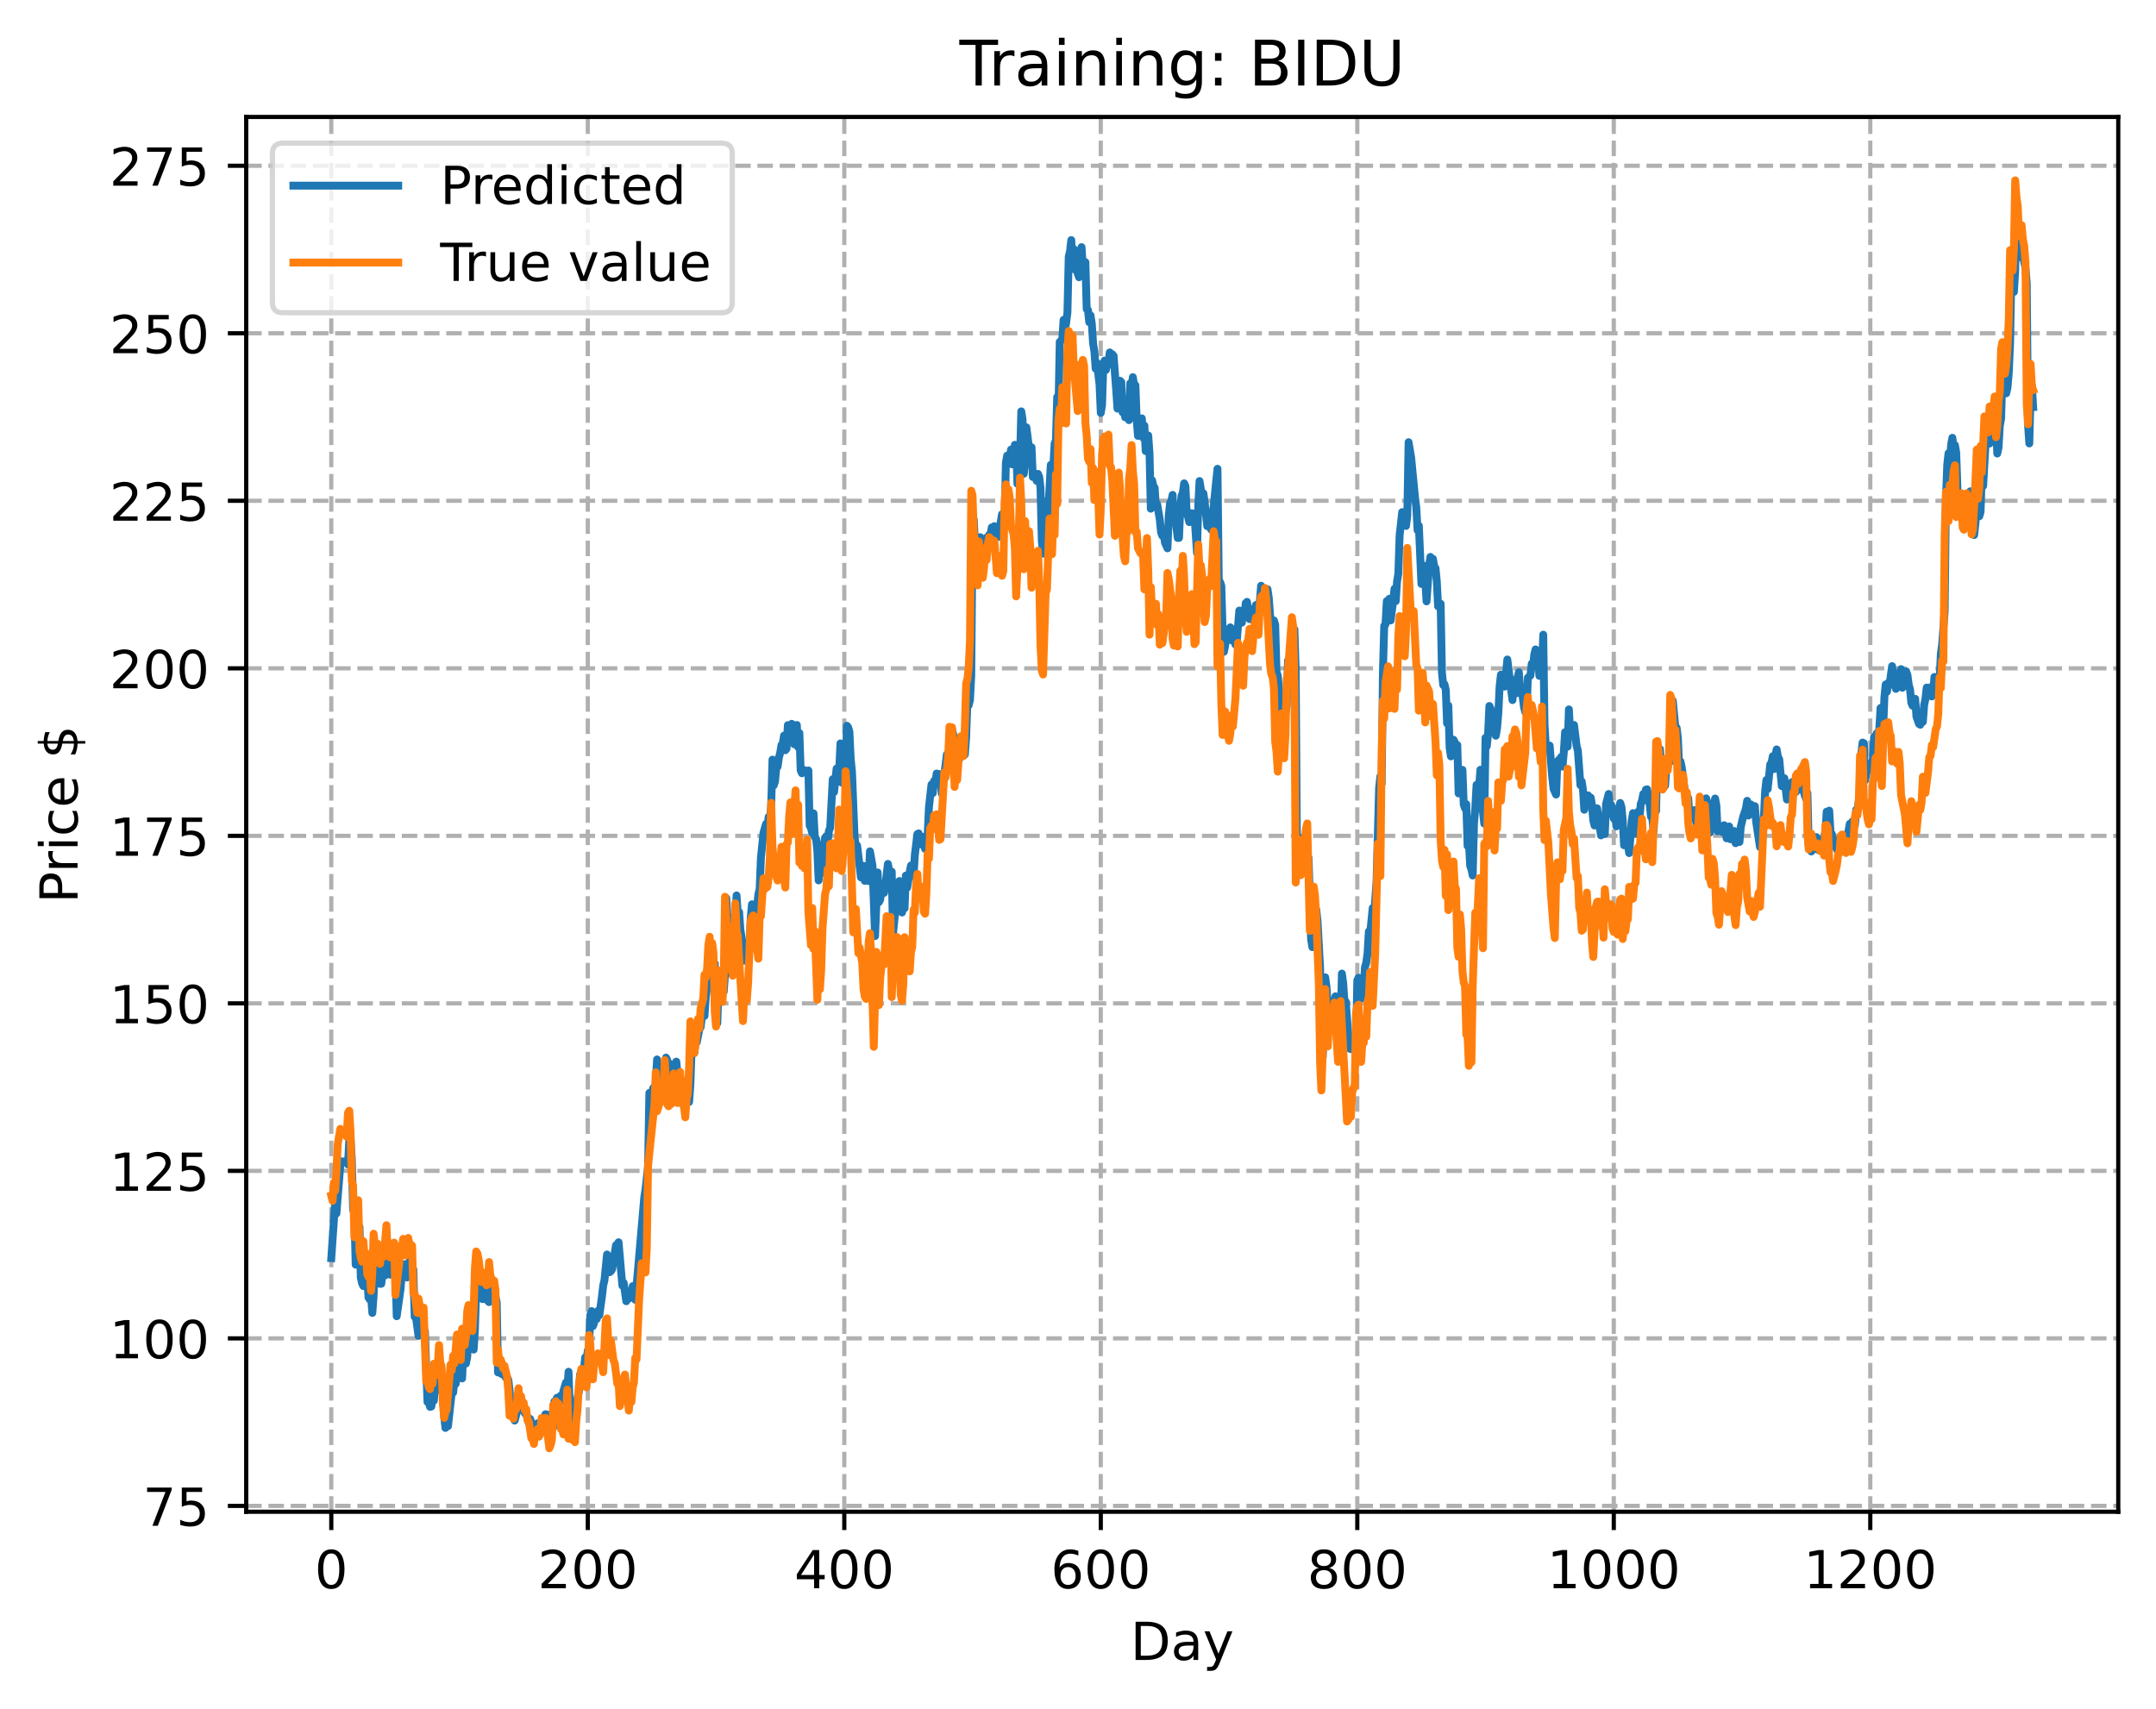 <?xml version="1.0" encoding="utf-8" standalone="no"?>
<!DOCTYPE svg PUBLIC "-//W3C//DTD SVG 1.1//EN"
  "http://www.w3.org/Graphics/SVG/1.1/DTD/svg11.dtd">
<!-- Created with matplotlib (https://matplotlib.org/) -->
<svg height="325.986pt" version="1.1" viewBox="0 0 411.286 325.986" width="411.286pt" xmlns="http://www.w3.org/2000/svg" xmlns:xlink="http://www.w3.org/1999/xlink">
 <defs>
  <style type="text/css">
*{stroke-linecap:butt;stroke-linejoin:round;}
  </style>
 </defs>
 <g id="figure_1">
  <g id="patch_1">
   <path d="M 0 325.986 
L 411.286 325.986 
L 411.286 0 
L 0 0 
z
" style="fill:#ffffff;"/>
  </g>
  <g id="axes_1">
   <g id="patch_2">
    <path d="M 46.966 288.43 
L 404.086 288.43 
L 404.086 22.318 
L 46.966 22.318 
z
" style="fill:#ffffff;"/>
   </g>
   <g id="matplotlib.axis_1">
    <g id="xtick_1">
     <g id="line2d_1">
      <path clip-path="url(#p7cd3a104cf)" d="M 63.198 288.43 
L 63.198 22.318 
" style="fill:none;stroke:#b0b0b0;stroke-dasharray:2.96,1.28;stroke-dashoffset:0;stroke-width:0.8;"/>
     </g>
     <g id="line2d_2">
      <defs>
       <path d="M 0 0 
L 0 3.5 
" id="m7d1d819eef" style="stroke:#000000;stroke-width:0.8;"/>
      </defs>
      <g>
       <use style="stroke:#000000;stroke-width:0.8;" x="63.198" xlink:href="#m7d1d819eef" y="288.43"/>
      </g>
     </g>
     <g id="text_1">
      <!-- 0 -->
      <defs>
       <path d="M 31.781 66.406 
Q 24.172 66.406 20.328 58.906 
Q 16.5 51.422 16.5 36.375 
Q 16.5 21.391 20.328 13.891 
Q 24.172 6.391 31.781 6.391 
Q 39.453 6.391 43.281 13.891 
Q 47.125 21.391 47.125 36.375 
Q 47.125 51.422 43.281 58.906 
Q 39.453 66.406 31.781 66.406 
z
M 31.781 74.219 
Q 44.047 74.219 50.516 64.516 
Q 56.984 54.828 56.984 36.375 
Q 56.984 17.969 50.516 8.266 
Q 44.047 -1.422 31.781 -1.422 
Q 19.531 -1.422 13.062 8.266 
Q 6.594 17.969 6.594 36.375 
Q 6.594 54.828 13.062 64.516 
Q 19.531 74.219 31.781 74.219 
z
" id="DejaVuSans-48"/>
      </defs>
      <g transform="translate(60.017 303.029)scale(0.1 -0.1)">
       <use xlink:href="#DejaVuSans-48"/>
      </g>
     </g>
    </g>
    <g id="xtick_2">
     <g id="line2d_3">
      <path clip-path="url(#p7cd3a104cf)" d="M 112.129 288.43 
L 112.129 22.318 
" style="fill:none;stroke:#b0b0b0;stroke-dasharray:2.96,1.28;stroke-dashoffset:0;stroke-width:0.8;"/>
     </g>
     <g id="line2d_4">
      <g>
       <use style="stroke:#000000;stroke-width:0.8;" x="112.129" xlink:href="#m7d1d819eef" y="288.43"/>
      </g>
     </g>
     <g id="text_2">
      <!-- 200 -->
      <defs>
       <path d="M 19.188 8.297 
L 53.609 8.297 
L 53.609 0 
L 7.328 0 
L 7.328 8.297 
Q 12.938 14.109 22.625 23.891 
Q 32.328 33.688 34.812 36.531 
Q 39.547 41.844 41.422 45.531 
Q 43.312 49.219 43.312 52.781 
Q 43.312 58.594 39.234 62.25 
Q 35.156 65.922 28.609 65.922 
Q 23.969 65.922 18.812 64.312 
Q 13.672 62.703 7.812 59.422 
L 7.812 69.391 
Q 13.766 71.781 18.938 73 
Q 24.125 74.219 28.422 74.219 
Q 39.75 74.219 46.484 68.547 
Q 53.219 62.891 53.219 53.422 
Q 53.219 48.922 51.531 44.891 
Q 49.859 40.875 45.406 35.406 
Q 44.188 33.984 37.641 27.219 
Q 31.109 20.453 19.188 8.297 
z
" id="DejaVuSans-50"/>
      </defs>
      <g transform="translate(102.585 303.029)scale(0.1 -0.1)">
       <use xlink:href="#DejaVuSans-50"/>
       <use x="63.623" xlink:href="#DejaVuSans-48"/>
       <use x="127.246" xlink:href="#DejaVuSans-48"/>
      </g>
     </g>
    </g>
    <g id="xtick_3">
     <g id="line2d_5">
      <path clip-path="url(#p7cd3a104cf)" d="M 161.06 288.43 
L 161.06 22.318 
" style="fill:none;stroke:#b0b0b0;stroke-dasharray:2.96,1.28;stroke-dashoffset:0;stroke-width:0.8;"/>
     </g>
     <g id="line2d_6">
      <g>
       <use style="stroke:#000000;stroke-width:0.8;" x="161.06" xlink:href="#m7d1d819eef" y="288.43"/>
      </g>
     </g>
     <g id="text_3">
      <!-- 400 -->
      <defs>
       <path d="M 37.797 64.312 
L 12.891 25.391 
L 37.797 25.391 
z
M 35.203 72.906 
L 47.609 72.906 
L 47.609 25.391 
L 58.016 25.391 
L 58.016 17.188 
L 47.609 17.188 
L 47.609 0 
L 37.797 0 
L 37.797 17.188 
L 4.891 17.188 
L 4.891 26.703 
z
" id="DejaVuSans-52"/>
      </defs>
      <g transform="translate(151.516 303.029)scale(0.1 -0.1)">
       <use xlink:href="#DejaVuSans-52"/>
       <use x="63.623" xlink:href="#DejaVuSans-48"/>
       <use x="127.246" xlink:href="#DejaVuSans-48"/>
      </g>
     </g>
    </g>
    <g id="xtick_4">
     <g id="line2d_7">
      <path clip-path="url(#p7cd3a104cf)" d="M 209.99 288.43 
L 209.99 22.318 
" style="fill:none;stroke:#b0b0b0;stroke-dasharray:2.96,1.28;stroke-dashoffset:0;stroke-width:0.8;"/>
     </g>
     <g id="line2d_8">
      <g>
       <use style="stroke:#000000;stroke-width:0.8;" x="209.99" xlink:href="#m7d1d819eef" y="288.43"/>
      </g>
     </g>
     <g id="text_4">
      <!-- 600 -->
      <defs>
       <path d="M 33.016 40.375 
Q 26.375 40.375 22.484 35.828 
Q 18.609 31.297 18.609 23.391 
Q 18.609 15.531 22.484 10.953 
Q 26.375 6.391 33.016 6.391 
Q 39.656 6.391 43.531 10.953 
Q 47.406 15.531 47.406 23.391 
Q 47.406 31.297 43.531 35.828 
Q 39.656 40.375 33.016 40.375 
z
M 52.594 71.297 
L 52.594 62.312 
Q 48.875 64.062 45.094 64.984 
Q 41.312 65.922 37.594 65.922 
Q 27.828 65.922 22.672 59.328 
Q 17.531 52.734 16.797 39.406 
Q 19.672 43.656 24.016 45.922 
Q 28.375 48.188 33.594 48.188 
Q 44.578 48.188 50.953 41.516 
Q 57.328 34.859 57.328 23.391 
Q 57.328 12.156 50.688 5.359 
Q 44.047 -1.422 33.016 -1.422 
Q 20.359 -1.422 13.672 8.266 
Q 6.984 17.969 6.984 36.375 
Q 6.984 53.656 15.188 63.938 
Q 23.391 74.219 37.203 74.219 
Q 40.922 74.219 44.703 73.484 
Q 48.484 72.75 52.594 71.297 
z
" id="DejaVuSans-54"/>
      </defs>
      <g transform="translate(200.446 303.029)scale(0.1 -0.1)">
       <use xlink:href="#DejaVuSans-54"/>
       <use x="63.623" xlink:href="#DejaVuSans-48"/>
       <use x="127.246" xlink:href="#DejaVuSans-48"/>
      </g>
     </g>
    </g>
    <g id="xtick_5">
     <g id="line2d_9">
      <path clip-path="url(#p7cd3a104cf)" d="M 258.921 288.43 
L 258.921 22.318 
" style="fill:none;stroke:#b0b0b0;stroke-dasharray:2.96,1.28;stroke-dashoffset:0;stroke-width:0.8;"/>
     </g>
     <g id="line2d_10">
      <g>
       <use style="stroke:#000000;stroke-width:0.8;" x="258.921" xlink:href="#m7d1d819eef" y="288.43"/>
      </g>
     </g>
     <g id="text_5">
      <!-- 800 -->
      <defs>
       <path d="M 31.781 34.625 
Q 24.75 34.625 20.719 30.859 
Q 16.703 27.094 16.703 20.516 
Q 16.703 13.922 20.719 10.156 
Q 24.75 6.391 31.781 6.391 
Q 38.812 6.391 42.859 10.172 
Q 46.922 13.969 46.922 20.516 
Q 46.922 27.094 42.891 30.859 
Q 38.875 34.625 31.781 34.625 
z
M 21.922 38.812 
Q 15.578 40.375 12.031 44.719 
Q 8.5 49.078 8.5 55.328 
Q 8.5 64.062 14.719 69.141 
Q 20.953 74.219 31.781 74.219 
Q 42.672 74.219 48.875 69.141 
Q 55.078 64.062 55.078 55.328 
Q 55.078 49.078 51.531 44.719 
Q 48 40.375 41.703 38.812 
Q 48.828 37.156 52.797 32.312 
Q 56.781 27.484 56.781 20.516 
Q 56.781 9.906 50.312 4.234 
Q 43.844 -1.422 31.781 -1.422 
Q 19.734 -1.422 13.25 4.234 
Q 6.781 9.906 6.781 20.516 
Q 6.781 27.484 10.781 32.312 
Q 14.797 37.156 21.922 38.812 
z
M 18.312 54.391 
Q 18.312 48.734 21.844 45.562 
Q 25.391 42.391 31.781 42.391 
Q 38.141 42.391 41.719 45.562 
Q 45.312 48.734 45.312 54.391 
Q 45.312 60.062 41.719 63.234 
Q 38.141 66.406 31.781 66.406 
Q 25.391 66.406 21.844 63.234 
Q 18.312 60.062 18.312 54.391 
z
" id="DejaVuSans-56"/>
      </defs>
      <g transform="translate(249.377 303.029)scale(0.1 -0.1)">
       <use xlink:href="#DejaVuSans-56"/>
       <use x="63.623" xlink:href="#DejaVuSans-48"/>
       <use x="127.246" xlink:href="#DejaVuSans-48"/>
      </g>
     </g>
    </g>
    <g id="xtick_6">
     <g id="line2d_11">
      <path clip-path="url(#p7cd3a104cf)" d="M 307.851 288.43 
L 307.851 22.318 
" style="fill:none;stroke:#b0b0b0;stroke-dasharray:2.96,1.28;stroke-dashoffset:0;stroke-width:0.8;"/>
     </g>
     <g id="line2d_12">
      <g>
       <use style="stroke:#000000;stroke-width:0.8;" x="307.851" xlink:href="#m7d1d819eef" y="288.43"/>
      </g>
     </g>
     <g id="text_6">
      <!-- 1000 -->
      <defs>
       <path d="M 12.406 8.297 
L 28.516 8.297 
L 28.516 63.922 
L 10.984 60.406 
L 10.984 69.391 
L 28.422 72.906 
L 38.281 72.906 
L 38.281 8.297 
L 54.391 8.297 
L 54.391 0 
L 12.406 0 
z
" id="DejaVuSans-49"/>
      </defs>
      <g transform="translate(295.126 303.029)scale(0.1 -0.1)">
       <use xlink:href="#DejaVuSans-49"/>
       <use x="63.623" xlink:href="#DejaVuSans-48"/>
       <use x="127.246" xlink:href="#DejaVuSans-48"/>
       <use x="190.869" xlink:href="#DejaVuSans-48"/>
      </g>
     </g>
    </g>
    <g id="xtick_7">
     <g id="line2d_13">
      <path clip-path="url(#p7cd3a104cf)" d="M 356.782 288.43 
L 356.782 22.318 
" style="fill:none;stroke:#b0b0b0;stroke-dasharray:2.96,1.28;stroke-dashoffset:0;stroke-width:0.8;"/>
     </g>
     <g id="line2d_14">
      <g>
       <use style="stroke:#000000;stroke-width:0.8;" x="356.782" xlink:href="#m7d1d819eef" y="288.43"/>
      </g>
     </g>
     <g id="text_7">
      <!-- 1200 -->
      <g transform="translate(344.057 303.029)scale(0.1 -0.1)">
       <use xlink:href="#DejaVuSans-49"/>
       <use x="63.623" xlink:href="#DejaVuSans-50"/>
       <use x="127.246" xlink:href="#DejaVuSans-48"/>
       <use x="190.869" xlink:href="#DejaVuSans-48"/>
      </g>
     </g>
    </g>
    <g id="text_8">
     <!-- Day -->
     <defs>
      <path d="M 19.672 64.797 
L 19.672 8.109 
L 31.594 8.109 
Q 46.688 8.109 53.688 14.938 
Q 60.688 21.781 60.688 36.531 
Q 60.688 51.172 53.688 57.984 
Q 46.688 64.797 31.594 64.797 
z
M 9.812 72.906 
L 30.078 72.906 
Q 51.266 72.906 61.172 64.094 
Q 71.094 55.281 71.094 36.531 
Q 71.094 17.672 61.125 8.828 
Q 51.172 0 30.078 0 
L 9.812 0 
z
" id="DejaVuSans-68"/>
      <path d="M 34.281 27.484 
Q 23.391 27.484 19.188 25 
Q 14.984 22.516 14.984 16.5 
Q 14.984 11.719 18.141 8.906 
Q 21.297 6.109 26.703 6.109 
Q 34.188 6.109 38.703 11.406 
Q 43.219 16.703 43.219 25.484 
L 43.219 27.484 
z
M 52.203 31.203 
L 52.203 0 
L 43.219 0 
L 43.219 8.297 
Q 40.141 3.328 35.547 0.953 
Q 30.953 -1.422 24.312 -1.422 
Q 15.922 -1.422 10.953 3.297 
Q 6 8.016 6 15.922 
Q 6 25.141 12.172 29.828 
Q 18.359 34.516 30.609 34.516 
L 43.219 34.516 
L 43.219 35.406 
Q 43.219 41.609 39.141 45 
Q 35.062 48.391 27.688 48.391 
Q 23 48.391 18.547 47.266 
Q 14.109 46.141 10.016 43.891 
L 10.016 52.203 
Q 14.938 54.109 19.578 55.047 
Q 24.219 56 28.609 56 
Q 40.484 56 46.344 49.844 
Q 52.203 43.703 52.203 31.203 
z
" id="DejaVuSans-97"/>
      <path d="M 32.172 -5.078 
Q 28.375 -14.844 24.75 -17.812 
Q 21.141 -20.797 15.094 -20.797 
L 7.906 -20.797 
L 7.906 -13.281 
L 13.188 -13.281 
Q 16.891 -13.281 18.938 -11.516 
Q 21 -9.766 23.484 -3.219 
L 25.094 0.875 
L 2.984 54.688 
L 12.5 54.688 
L 29.594 11.922 
L 46.688 54.688 
L 56.203 54.688 
z
" id="DejaVuSans-121"/>
     </defs>
     <g transform="translate(215.652 316.707)scale(0.1 -0.1)">
      <use xlink:href="#DejaVuSans-68"/>
      <use x="77.002" xlink:href="#DejaVuSans-97"/>
      <use x="138.281" xlink:href="#DejaVuSans-121"/>
     </g>
    </g>
   </g>
   <g id="matplotlib.axis_2">
    <g id="ytick_1">
     <g id="line2d_15">
      <path clip-path="url(#p7cd3a104cf)" d="M 46.966 287.316 
L 404.086 287.316 
" style="fill:none;stroke:#b0b0b0;stroke-dasharray:2.96,1.28;stroke-dashoffset:0;stroke-width:0.8;"/>
     </g>
     <g id="line2d_16">
      <defs>
       <path d="M 0 0 
L -3.5 0 
" id="m771d9a9896" style="stroke:#000000;stroke-width:0.8;"/>
      </defs>
      <g>
       <use style="stroke:#000000;stroke-width:0.8;" x="46.966" xlink:href="#m771d9a9896" y="287.316"/>
      </g>
     </g>
     <g id="text_9">
      <!-- 75 -->
      <defs>
       <path d="M 8.203 72.906 
L 55.078 72.906 
L 55.078 68.703 
L 28.609 0 
L 18.312 0 
L 43.219 64.594 
L 8.203 64.594 
z
" id="DejaVuSans-55"/>
       <path d="M 10.797 72.906 
L 49.516 72.906 
L 49.516 64.594 
L 19.828 64.594 
L 19.828 46.734 
Q 21.969 47.469 24.109 47.828 
Q 26.266 48.188 28.422 48.188 
Q 40.625 48.188 47.75 41.5 
Q 54.891 34.812 54.891 23.391 
Q 54.891 11.625 47.562 5.094 
Q 40.234 -1.422 26.906 -1.422 
Q 22.312 -1.422 17.547 -0.641 
Q 12.797 0.141 7.719 1.703 
L 7.719 11.625 
Q 12.109 9.234 16.797 8.062 
Q 21.484 6.891 26.703 6.891 
Q 35.156 6.891 40.078 11.328 
Q 45.016 15.766 45.016 23.391 
Q 45.016 31 40.078 35.438 
Q 35.156 39.891 26.703 39.891 
Q 22.75 39.891 18.812 39.016 
Q 14.891 38.141 10.797 36.281 
z
" id="DejaVuSans-53"/>
      </defs>
      <g transform="translate(27.241 291.115)scale(0.1 -0.1)">
       <use xlink:href="#DejaVuSans-55"/>
       <use x="63.623" xlink:href="#DejaVuSans-53"/>
      </g>
     </g>
    </g>
    <g id="ytick_2">
     <g id="line2d_17">
      <path clip-path="url(#p7cd3a104cf)" d="M 46.966 255.355 
L 404.086 255.355 
" style="fill:none;stroke:#b0b0b0;stroke-dasharray:2.96,1.28;stroke-dashoffset:0;stroke-width:0.8;"/>
     </g>
     <g id="line2d_18">
      <g>
       <use style="stroke:#000000;stroke-width:0.8;" x="46.966" xlink:href="#m771d9a9896" y="255.355"/>
      </g>
     </g>
     <g id="text_10">
      <!-- 100 -->
      <g transform="translate(20.878 259.154)scale(0.1 -0.1)">
       <use xlink:href="#DejaVuSans-49"/>
       <use x="63.623" xlink:href="#DejaVuSans-48"/>
       <use x="127.246" xlink:href="#DejaVuSans-48"/>
      </g>
     </g>
    </g>
    <g id="ytick_3">
     <g id="line2d_19">
      <path clip-path="url(#p7cd3a104cf)" d="M 46.966 223.394 
L 404.086 223.394 
" style="fill:none;stroke:#b0b0b0;stroke-dasharray:2.96,1.28;stroke-dashoffset:0;stroke-width:0.8;"/>
     </g>
     <g id="line2d_20">
      <g>
       <use style="stroke:#000000;stroke-width:0.8;" x="46.966" xlink:href="#m771d9a9896" y="223.394"/>
      </g>
     </g>
     <g id="text_11">
      <!-- 125 -->
      <g transform="translate(20.878 227.193)scale(0.1 -0.1)">
       <use xlink:href="#DejaVuSans-49"/>
       <use x="63.623" xlink:href="#DejaVuSans-50"/>
       <use x="127.246" xlink:href="#DejaVuSans-53"/>
      </g>
     </g>
    </g>
    <g id="ytick_4">
     <g id="line2d_21">
      <path clip-path="url(#p7cd3a104cf)" d="M 46.966 191.433 
L 404.086 191.433 
" style="fill:none;stroke:#b0b0b0;stroke-dasharray:2.96,1.28;stroke-dashoffset:0;stroke-width:0.8;"/>
     </g>
     <g id="line2d_22">
      <g>
       <use style="stroke:#000000;stroke-width:0.8;" x="46.966" xlink:href="#m771d9a9896" y="191.433"/>
      </g>
     </g>
     <g id="text_12">
      <!-- 150 -->
      <g transform="translate(20.878 195.232)scale(0.1 -0.1)">
       <use xlink:href="#DejaVuSans-49"/>
       <use x="63.623" xlink:href="#DejaVuSans-53"/>
       <use x="127.246" xlink:href="#DejaVuSans-48"/>
      </g>
     </g>
    </g>
    <g id="ytick_5">
     <g id="line2d_23">
      <path clip-path="url(#p7cd3a104cf)" d="M 46.966 159.472 
L 404.086 159.472 
" style="fill:none;stroke:#b0b0b0;stroke-dasharray:2.96,1.28;stroke-dashoffset:0;stroke-width:0.8;"/>
     </g>
     <g id="line2d_24">
      <g>
       <use style="stroke:#000000;stroke-width:0.8;" x="46.966" xlink:href="#m771d9a9896" y="159.472"/>
      </g>
     </g>
     <g id="text_13">
      <!-- 175 -->
      <g transform="translate(20.878 163.271)scale(0.1 -0.1)">
       <use xlink:href="#DejaVuSans-49"/>
       <use x="63.623" xlink:href="#DejaVuSans-55"/>
       <use x="127.246" xlink:href="#DejaVuSans-53"/>
      </g>
     </g>
    </g>
    <g id="ytick_6">
     <g id="line2d_25">
      <path clip-path="url(#p7cd3a104cf)" d="M 46.966 127.51 
L 404.086 127.51 
" style="fill:none;stroke:#b0b0b0;stroke-dasharray:2.96,1.28;stroke-dashoffset:0;stroke-width:0.8;"/>
     </g>
     <g id="line2d_26">
      <g>
       <use style="stroke:#000000;stroke-width:0.8;" x="46.966" xlink:href="#m771d9a9896" y="127.51"/>
      </g>
     </g>
     <g id="text_14">
      <!-- 200 -->
      <g transform="translate(20.878 131.31)scale(0.1 -0.1)">
       <use xlink:href="#DejaVuSans-50"/>
       <use x="63.623" xlink:href="#DejaVuSans-48"/>
       <use x="127.246" xlink:href="#DejaVuSans-48"/>
      </g>
     </g>
    </g>
    <g id="ytick_7">
     <g id="line2d_27">
      <path clip-path="url(#p7cd3a104cf)" d="M 46.966 95.549 
L 404.086 95.549 
" style="fill:none;stroke:#b0b0b0;stroke-dasharray:2.96,1.28;stroke-dashoffset:0;stroke-width:0.8;"/>
     </g>
     <g id="line2d_28">
      <g>
       <use style="stroke:#000000;stroke-width:0.8;" x="46.966" xlink:href="#m771d9a9896" y="95.549"/>
      </g>
     </g>
     <g id="text_15">
      <!-- 225 -->
      <g transform="translate(20.878 99.349)scale(0.1 -0.1)">
       <use xlink:href="#DejaVuSans-50"/>
       <use x="63.623" xlink:href="#DejaVuSans-50"/>
       <use x="127.246" xlink:href="#DejaVuSans-53"/>
      </g>
     </g>
    </g>
    <g id="ytick_8">
     <g id="line2d_29">
      <path clip-path="url(#p7cd3a104cf)" d="M 46.966 63.588 
L 404.086 63.588 
" style="fill:none;stroke:#b0b0b0;stroke-dasharray:2.96,1.28;stroke-dashoffset:0;stroke-width:0.8;"/>
     </g>
     <g id="line2d_30">
      <g>
       <use style="stroke:#000000;stroke-width:0.8;" x="46.966" xlink:href="#m771d9a9896" y="63.588"/>
      </g>
     </g>
     <g id="text_16">
      <!-- 250 -->
      <g transform="translate(20.878 67.387)scale(0.1 -0.1)">
       <use xlink:href="#DejaVuSans-50"/>
       <use x="63.623" xlink:href="#DejaVuSans-53"/>
       <use x="127.246" xlink:href="#DejaVuSans-48"/>
      </g>
     </g>
    </g>
    <g id="ytick_9">
     <g id="line2d_31">
      <path clip-path="url(#p7cd3a104cf)" d="M 46.966 31.627 
L 404.086 31.627 
" style="fill:none;stroke:#b0b0b0;stroke-dasharray:2.96,1.28;stroke-dashoffset:0;stroke-width:0.8;"/>
     </g>
     <g id="line2d_32">
      <g>
       <use style="stroke:#000000;stroke-width:0.8;" x="46.966" xlink:href="#m771d9a9896" y="31.627"/>
      </g>
     </g>
     <g id="text_17">
      <!-- 275 -->
      <g transform="translate(20.878 35.426)scale(0.1 -0.1)">
       <use xlink:href="#DejaVuSans-50"/>
       <use x="63.623" xlink:href="#DejaVuSans-55"/>
       <use x="127.246" xlink:href="#DejaVuSans-53"/>
      </g>
     </g>
    </g>
    <g id="text_18">
     <!-- Price $ -->
     <defs>
      <path d="M 19.672 64.797 
L 19.672 37.406 
L 32.078 37.406 
Q 38.969 37.406 42.719 40.969 
Q 46.484 44.531 46.484 51.125 
Q 46.484 57.672 42.719 61.234 
Q 38.969 64.797 32.078 64.797 
z
M 9.812 72.906 
L 32.078 72.906 
Q 44.344 72.906 50.609 67.359 
Q 56.891 61.812 56.891 51.125 
Q 56.891 40.328 50.609 34.812 
Q 44.344 29.297 32.078 29.297 
L 19.672 29.297 
L 19.672 0 
L 9.812 0 
z
" id="DejaVuSans-80"/>
      <path d="M 41.109 46.297 
Q 39.594 47.172 37.812 47.578 
Q 36.031 48 33.891 48 
Q 26.266 48 22.188 43.047 
Q 18.109 38.094 18.109 28.812 
L 18.109 0 
L 9.078 0 
L 9.078 54.688 
L 18.109 54.688 
L 18.109 46.188 
Q 20.953 51.172 25.484 53.578 
Q 30.031 56 36.531 56 
Q 37.453 56 38.578 55.875 
Q 39.703 55.766 41.062 55.516 
z
" id="DejaVuSans-114"/>
      <path d="M 9.422 54.688 
L 18.406 54.688 
L 18.406 0 
L 9.422 0 
z
M 9.422 75.984 
L 18.406 75.984 
L 18.406 64.594 
L 9.422 64.594 
z
" id="DejaVuSans-105"/>
      <path d="M 48.781 52.594 
L 48.781 44.188 
Q 44.969 46.297 41.141 47.344 
Q 37.312 48.391 33.406 48.391 
Q 24.656 48.391 19.812 42.844 
Q 14.984 37.312 14.984 27.297 
Q 14.984 17.281 19.812 11.734 
Q 24.656 6.203 33.406 6.203 
Q 37.312 6.203 41.141 7.25 
Q 44.969 8.297 48.781 10.406 
L 48.781 2.094 
Q 45.016 0.344 40.984 -0.531 
Q 36.969 -1.422 32.422 -1.422 
Q 20.062 -1.422 12.781 6.344 
Q 5.516 14.109 5.516 27.297 
Q 5.516 40.672 12.859 48.328 
Q 20.219 56 33.016 56 
Q 37.156 56 41.109 55.141 
Q 45.062 54.297 48.781 52.594 
z
" id="DejaVuSans-99"/>
      <path d="M 56.203 29.594 
L 56.203 25.203 
L 14.891 25.203 
Q 15.484 15.922 20.484 11.062 
Q 25.484 6.203 34.422 6.203 
Q 39.594 6.203 44.453 7.469 
Q 49.312 8.734 54.109 11.281 
L 54.109 2.781 
Q 49.266 0.734 44.188 -0.344 
Q 39.109 -1.422 33.891 -1.422 
Q 20.797 -1.422 13.156 6.188 
Q 5.516 13.812 5.516 26.812 
Q 5.516 40.234 12.766 48.109 
Q 20.016 56 32.328 56 
Q 43.359 56 49.781 48.891 
Q 56.203 41.797 56.203 29.594 
z
M 47.219 32.234 
Q 47.125 39.594 43.094 43.984 
Q 39.062 48.391 32.422 48.391 
Q 24.906 48.391 20.391 44.141 
Q 15.875 39.891 15.188 32.172 
z
" id="DejaVuSans-101"/>
      <path id="DejaVuSans-32"/>
      <path d="M 33.797 -14.703 
L 28.906 -14.703 
L 28.859 0 
Q 23.734 0.094 18.609 1.188 
Q 13.484 2.297 8.297 4.5 
L 8.297 13.281 
Q 13.281 10.156 18.375 8.562 
Q 23.484 6.984 28.906 6.938 
L 28.906 29.203 
Q 18.109 30.953 13.203 35.156 
Q 8.297 39.359 8.297 46.688 
Q 8.297 54.641 13.625 59.219 
Q 18.953 63.812 28.906 64.5 
L 28.906 75.984 
L 33.797 75.984 
L 33.797 64.656 
Q 38.328 64.453 42.578 63.688 
Q 46.828 62.938 50.875 61.625 
L 50.875 53.078 
Q 46.828 55.125 42.547 56.25 
Q 38.281 57.375 33.797 57.562 
L 33.797 36.719 
Q 44.875 35.016 50.094 30.609 
Q 55.328 26.219 55.328 18.609 
Q 55.328 10.359 49.781 5.594 
Q 44.234 0.828 33.797 0.094 
z
M 28.906 37.594 
L 28.906 57.625 
Q 23.25 56.984 20.266 54.391 
Q 17.281 51.812 17.281 47.516 
Q 17.281 43.312 20.031 40.969 
Q 22.797 38.625 28.906 37.594 
z
M 33.797 28.219 
L 33.797 7.078 
Q 39.984 7.906 43.141 10.594 
Q 46.297 13.281 46.297 17.672 
Q 46.297 21.969 43.281 24.5 
Q 40.281 27.047 33.797 28.219 
z
" id="DejaVuSans-36"/>
     </defs>
     <g transform="translate(14.798 172.342)rotate(-90)scale(0.1 -0.1)">
      <use xlink:href="#DejaVuSans-80"/>
      <use x="58.553" xlink:href="#DejaVuSans-114"/>
      <use x="99.666" xlink:href="#DejaVuSans-105"/>
      <use x="127.449" xlink:href="#DejaVuSans-99"/>
      <use x="182.43" xlink:href="#DejaVuSans-101"/>
      <use x="243.953" xlink:href="#DejaVuSans-32"/>
      <use x="275.74" xlink:href="#DejaVuSans-36"/>
     </g>
    </g>
   </g>
   <g id="line2d_33">
    <path clip-path="url(#p7cd3a104cf)" d="M 63.198 240.045 
L 63.932 229.442 
L 64.177 231.534 
L 64.911 222.426 
L 65.156 221.564 
L 65.4 221.815 
L 65.645 221.586 
L 66.134 221.809 
L 66.379 222.179 
L 66.623 217.654 
L 66.868 217.199 
L 67.113 221.212 
L 67.357 230.755 
L 67.602 231.479 
L 67.847 241.291 
L 68.091 240.354 
L 68.336 238.775 
L 68.581 234.118 
L 68.825 243.725 
L 69.07 244.868 
L 69.315 245.375 
L 69.559 241.47 
L 69.804 244.6 
L 70.049 243.689 
L 70.293 247.572 
L 70.538 247.934 
L 70.783 247.247 
L 71.027 250.501 
L 71.272 247.223 
L 71.517 240.012 
L 71.761 242.75 
L 72.006 244.123 
L 72.251 241.618 
L 72.495 244.959 
L 72.74 244.929 
L 72.984 242.588 
L 73.229 243.141 
L 73.474 243.345 
L 73.963 237.967 
L 74.208 242.985 
L 74.452 243.194 
L 74.697 243.159 
L 75.186 241.178 
L 75.431 241.545 
L 75.676 251.129 
L 76.41 245.991 
L 76.654 242.854 
L 76.899 242.839 
L 77.144 241.185 
L 77.388 242.913 
L 77.633 243.738 
L 78.122 240.702 
L 78.367 241.956 
L 78.856 242.2 
L 79.101 251.235 
L 79.345 251.254 
L 79.835 254.888 
L 80.079 252.169 
L 80.324 253.911 
L 80.569 254.808 
L 80.813 254.905 
L 81.058 253.996 
L 81.547 267.494 
L 81.792 267.449 
L 82.037 268.428 
L 82.281 268.358 
L 82.526 266.7 
L 82.771 267.245 
L 83.015 263.988 
L 83.26 264.469 
L 83.505 265.237 
L 83.749 264.144 
L 83.994 260.492 
L 84.239 263.464 
L 84.483 263.511 
L 84.728 270.23 
L 84.972 272.443 
L 85.217 271.965 
L 85.462 272.103 
L 86.196 265.465 
L 86.44 265.706 
L 86.685 263.428 
L 86.93 264.036 
L 87.419 259.22 
L 87.664 259.654 
L 87.908 260.771 
L 88.153 262.998 
L 88.398 257.423 
L 88.642 259.733 
L 88.887 260.153 
L 89.132 258.862 
L 89.376 254.223 
L 89.621 253.51 
L 89.866 253.671 
L 90.11 256.314 
L 90.355 257.497 
L 90.599 253.686 
L 90.844 245.978 
L 91.089 243.27 
L 91.333 243.406 
L 91.578 244.305 
L 92.067 247.862 
L 92.312 246.439 
L 92.801 247.916 
L 93.291 248.428 
L 93.535 244.531 
L 93.78 246.698 
L 94.025 246.851 
L 94.514 247.348 
L 94.759 248.5 
L 95.003 261.855 
L 95.248 260.049 
L 95.493 262.01 
L 95.737 262.169 
L 95.982 261.995 
L 96.471 262.812 
L 96.716 262.817 
L 96.96 263.232 
L 97.205 265.175 
L 97.45 269.126 
L 98.184 271.036 
L 99.162 267.393 
L 99.407 268.972 
L 99.652 268.777 
L 99.896 269.064 
L 100.141 269.662 
L 100.386 269.731 
L 100.875 271.505 
L 101.12 270.71 
L 101.609 272.048 
L 101.854 273.285 
L 102.098 273.308 
L 102.587 271.549 
L 102.832 272.455 
L 103.077 272.412 
L 103.321 273.056 
L 103.811 270.415 
L 104.055 269.821 
L 104.3 269.863 
L 104.545 270.723 
L 104.789 270.38 
L 105.034 270.891 
L 105.279 272 
L 105.523 272.392 
L 105.768 267.393 
L 106.013 267.299 
L 106.257 266.694 
L 106.502 266.996 
L 106.747 266.486 
L 106.991 266.263 
L 107.236 267.229 
L 107.481 265.382 
L 107.97 263.768 
L 108.215 265.195 
L 108.459 261.723 
L 108.704 268.92 
L 108.948 270.392 
L 109.193 271.084 
L 109.438 269.599 
L 109.682 271.238 
L 110.172 266.64 
L 110.416 265.598 
L 110.661 262.233 
L 111.15 261.103 
L 111.395 261.024 
L 111.64 258.961 
L 111.884 259.618 
L 112.129 257.679 
L 112.374 257.061 
L 112.618 250.87 
L 112.863 250.148 
L 113.108 253.017 
L 113.352 252.308 
L 113.597 251.127 
L 113.842 251.649 
L 114.086 250.093 
L 114.331 250.935 
L 114.82 247.431 
L 115.065 245.286 
L 115.309 244.275 
L 115.799 239.347 
L 116.288 242.735 
L 116.533 242.551 
L 116.777 242.151 
L 117.511 237.57 
L 117.756 237.403 
L 118.001 237.014 
L 118.49 242.664 
L 118.735 245.308 
L 118.979 244.761 
L 119.469 248.268 
L 119.713 247.465 
L 119.958 247.768 
L 120.203 246.72 
L 120.447 247.172 
L 120.692 245.393 
L 121.181 247.987 
L 121.67 242.628 
L 122.894 228.516 
L 123.138 226.939 
L 123.628 222.503 
L 123.872 208.528 
L 124.117 208.661 
L 124.362 208.607 
L 124.606 207.595 
L 124.851 208.585 
L 125.096 206.817 
L 125.34 202.136 
L 125.585 205.701 
L 125.83 207.265 
L 126.074 207.493 
L 126.319 208.541 
L 126.808 205.46 
L 127.053 201.786 
L 127.297 202.3 
L 127.542 204.763 
L 127.787 202.965 
L 128.031 205.528 
L 128.276 203.233 
L 128.521 205.46 
L 128.765 203.443 
L 129.01 202.548 
L 129.499 207.586 
L 129.744 205.528 
L 129.989 206.405 
L 130.478 211.143 
L 130.723 210.623 
L 130.967 210.667 
L 131.212 209.628 
L 131.457 210.253 
L 131.701 206.945 
L 131.946 199.766 
L 132.191 200.767 
L 132.435 200.928 
L 132.68 198.704 
L 132.924 198.847 
L 133.414 196.392 
L 133.658 195.976 
L 133.903 193.767 
L 134.148 193.519 
L 134.392 193.836 
L 134.637 190.181 
L 134.882 188.429 
L 135.126 188.159 
L 135.371 184.413 
L 135.616 183.554 
L 135.86 185.176 
L 136.105 183.996 
L 136.35 183.838 
L 136.594 193.72 
L 136.839 195.221 
L 137.084 187.942 
L 137.328 186.505 
L 137.818 188.667 
L 138.062 189.205 
L 138.307 185.815 
L 138.551 171.366 
L 138.796 176.203 
L 139.285 181.714 
L 139.53 175.119 
L 139.775 176.082 
L 140.019 181.615 
L 140.509 170.848 
L 140.753 174.553 
L 140.998 174.022 
L 141.243 177.435 
L 141.487 178.92 
L 141.977 183.288 
L 142.221 180.964 
L 142.466 182.48 
L 142.711 182.074 
L 142.955 181.391 
L 143.2 175.287 
L 143.445 172.53 
L 143.934 173.632 
L 144.178 175.684 
L 144.668 170.607 
L 144.912 169.618 
L 145.157 163.648 
L 145.646 158.877 
L 146.136 157.202 
L 146.38 158.166 
L 146.625 155.858 
L 146.87 156.528 
L 147.114 153.787 
L 147.359 144.931 
L 147.604 149.836 
L 147.848 149.077 
L 148.093 146.32 
L 148.338 146.285 
L 148.582 144.557 
L 148.827 143.646 
L 149.072 142.155 
L 149.316 141.924 
L 149.561 140.343 
L 149.806 143.142 
L 150.05 142.84 
L 150.295 138.349 
L 150.539 140.852 
L 150.784 138.559 
L 151.029 138.098 
L 151.273 140.805 
L 151.518 142.007 
L 151.763 140.651 
L 152.007 138.32 
L 152.252 142.54 
L 152.497 139.865 
L 152.741 147.001 
L 152.986 147.539 
L 153.231 146.868 
L 153.72 147.045 
L 153.965 147.22 
L 154.209 147.002 
L 154.454 157.514 
L 154.699 157.989 
L 154.943 158.899 
L 155.188 155.177 
L 155.433 159.696 
L 155.677 160.034 
L 155.922 162.299 
L 156.166 167.976 
L 156.411 164.822 
L 156.656 166.433 
L 156.9 166.552 
L 157.145 161.236 
L 157.39 159.846 
L 157.634 159.531 
L 157.879 160.584 
L 158.124 158.529 
L 158.368 157.944 
L 158.858 148.672 
L 159.102 151.128 
L 159.592 146.63 
L 159.836 147.167 
L 160.081 147.02 
L 160.326 141.836 
L 160.57 149.328 
L 160.815 148.927 
L 161.06 148.981 
L 161.304 148.708 
L 161.549 138.469 
L 161.794 138.761 
L 162.038 139.628 
L 162.283 144.837 
L 162.527 147.2 
L 163.017 159.556 
L 163.261 161.764 
L 163.506 161.314 
L 164.24 167.404 
L 164.485 165.481 
L 164.729 165.204 
L 164.974 168.066 
L 165.219 167.479 
L 165.463 166.072 
L 165.708 168.099 
L 165.953 162.429 
L 166.442 165.178 
L 166.931 178.607 
L 167.421 166.46 
L 167.665 172.123 
L 167.91 171.629 
L 168.154 169.91 
L 168.644 170.356 
L 168.888 168.963 
L 169.378 164.834 
L 169.622 166.086 
L 169.867 168.639 
L 170.112 166.309 
L 170.356 178.179 
L 171.09 170.736 
L 171.335 171.062 
L 171.58 168.094 
L 171.824 168.202 
L 172.069 174.101 
L 172.314 172.938 
L 172.558 173.308 
L 172.803 167.054 
L 173.048 169.369 
L 173.537 166.368 
L 173.782 165.127 
L 174.026 165.228 
L 174.271 167.174 
L 174.515 163.135 
L 175.005 159.127 
L 175.249 159.007 
L 175.494 159.794 
L 175.739 161.117 
L 175.983 159.664 
L 176.473 161.974 
L 176.717 160.049 
L 176.962 159.275 
L 177.207 153.994 
L 177.696 149.682 
L 177.941 151.323 
L 178.185 148.992 
L 178.43 149.451 
L 178.675 147.575 
L 178.919 148.975 
L 179.164 147.678 
L 179.409 148.449 
L 179.653 151.414 
L 180.142 147.767 
L 180.632 143.923 
L 180.876 145.098 
L 181.121 144.359 
L 181.366 140.482 
L 181.61 139.182 
L 182.1 141.077 
L 182.344 146.316 
L 182.834 145.144 
L 183.078 144.689 
L 183.323 143.752 
L 183.568 144.238 
L 183.812 142.61 
L 184.057 143.988 
L 184.302 140.738 
L 184.546 133.905 
L 184.791 134.56 
L 185.036 133.547 
L 185.28 128.937 
L 185.525 100.898 
L 185.77 99.159 
L 186.014 104.576 
L 186.259 103.792 
L 186.748 109.096 
L 186.993 102.495 
L 187.237 104.982 
L 187.482 104.25 
L 187.727 104.845 
L 187.971 104.708 
L 188.216 102.56 
L 188.461 103.182 
L 188.705 102.034 
L 188.95 101.974 
L 189.195 100.623 
L 189.439 101.776 
L 189.684 100.388 
L 189.929 101.028 
L 190.173 101.113 
L 190.418 102.448 
L 191.152 98.116 
L 191.397 98.155 
L 191.641 99.558 
L 191.886 88.288 
L 192.13 86.929 
L 192.375 88.489 
L 192.62 87.473 
L 192.864 85.77 
L 193.109 88.599 
L 193.598 84.869 
L 193.843 85.156 
L 194.088 92.308 
L 194.577 87.803 
L 194.822 78.484 
L 195.066 80.034 
L 195.311 90.39 
L 195.556 87.794 
L 195.8 81.528 
L 196.29 85.418 
L 196.534 85.633 
L 196.779 85.331 
L 197.024 91.011 
L 197.268 90.645 
L 197.513 90.617 
L 197.758 91.744 
L 198.002 90.409 
L 198.247 90.973 
L 198.491 93.129 
L 198.736 103.204 
L 198.981 105.637 
L 199.225 104.373 
L 199.715 95.557 
L 199.959 97.709 
L 200.449 88.697 
L 200.693 88.909 
L 200.938 88.955 
L 201.183 84.609 
L 201.427 84.07 
L 201.672 75.745 
L 201.917 77.728 
L 202.161 65.215 
L 202.406 65.032 
L 202.651 64.621 
L 202.895 61.029 
L 203.14 62.867 
L 203.385 61.582 
L 203.629 59.598 
L 203.874 48.954 
L 204.118 47.961 
L 204.363 45.806 
L 204.608 51.181 
L 204.852 47.52 
L 205.097 51.467 
L 205.342 51.345 
L 205.831 52.893 
L 206.076 48.046 
L 206.32 47.151 
L 206.565 50.886 
L 206.81 51.577 
L 207.054 50.018 
L 207.299 58.948 
L 207.544 59.14 
L 207.788 61.469 
L 208.033 60.177 
L 208.278 61.758 
L 208.522 65.545 
L 208.767 67.019 
L 209.012 70.349 
L 209.256 69.234 
L 209.746 73.31 
L 209.99 78.785 
L 210.235 77.269 
L 210.479 69.313 
L 210.724 68.786 
L 210.969 70.588 
L 211.213 68.956 
L 211.458 69.247 
L 211.703 67.24 
L 211.947 69.559 
L 212.192 67.597 
L 212.437 67.893 
L 212.926 74.391 
L 213.171 77.962 
L 213.66 72.645 
L 213.905 72.881 
L 214.149 78.674 
L 214.394 78.146 
L 214.639 79.626 
L 214.883 78.809 
L 215.128 77.425 
L 215.373 80.159 
L 215.617 73.122 
L 215.862 73.884 
L 216.106 71.957 
L 216.351 73.508 
L 216.596 73.505 
L 216.84 80.066 
L 217.085 83.167 
L 217.33 82.919 
L 217.819 79.823 
L 218.064 83.526 
L 218.308 81.201 
L 218.553 86.064 
L 218.798 85.893 
L 219.042 83.084 
L 219.287 86.497 
L 219.532 97.057 
L 219.776 91.638 
L 220.021 92.76 
L 220.266 93.074 
L 220.51 96.681 
L 220.755 96.213 
L 221.244 99.13 
L 221.489 101.584 
L 221.734 102.231 
L 221.978 101.543 
L 222.223 103.508 
L 222.712 104.617 
L 222.957 98.394 
L 223.201 96.009 
L 223.446 95.59 
L 223.691 94.419 
L 223.935 99.58 
L 224.18 98.588 
L 224.669 102.645 
L 224.914 102.623 
L 225.159 96.756 
L 225.403 94.579 
L 225.648 93.952 
L 225.893 92.217 
L 226.137 92.759 
L 226.382 98.006 
L 226.627 98.546 
L 226.871 99.619 
L 227.116 98.029 
L 227.361 97.912 
L 227.605 98.22 
L 227.85 98.191 
L 228.339 105.481 
L 228.584 96.402 
L 228.828 91.777 
L 229.073 93.316 
L 229.318 95.848 
L 229.562 94.124 
L 229.807 95.787 
L 230.296 100.4 
L 230.541 97.77 
L 231.03 101.024 
L 231.275 99.168 
L 232.009 91.735 
L 232.254 89.444 
L 232.498 110.705 
L 232.743 111.05 
L 232.988 111.789 
L 233.232 120.394 
L 233.477 124.363 
L 233.722 123.12 
L 233.966 120.145 
L 234.211 121.667 
L 234.7 119.695 
L 234.945 122.187 
L 235.434 121.423 
L 235.679 122.985 
L 235.923 122.416 
L 236.413 116.491 
L 236.902 118.805 
L 237.147 116.471 
L 237.391 117.555 
L 237.636 115.087 
L 237.881 114.83 
L 238.37 118.121 
L 238.615 118.073 
L 238.859 118.223 
L 239.104 116.408 
L 239.349 116.338 
L 239.593 115.429 
L 239.838 116.511 
L 240.082 116.02 
L 240.327 114.778 
L 240.572 111.757 
L 240.816 112.266 
L 241.061 114.328 
L 241.306 113.353 
L 241.55 113.13 
L 241.795 112.419 
L 242.04 114.061 
L 242.284 117.404 
L 242.529 119.221 
L 242.774 119.386 
L 243.018 118.382 
L 243.263 119.191 
L 243.508 128.18 
L 243.752 128.909 
L 243.997 131.548 
L 244.242 132.055 
L 244.486 135.513 
L 244.731 132.026 
L 244.976 132.331 
L 245.22 136.206 
L 245.465 134.553 
L 245.709 126.009 
L 245.954 126.775 
L 246.199 125.207 
L 246.443 122.654 
L 246.688 121.702 
L 246.933 120.091 
L 247.177 128.374 
L 247.422 163.587 
L 247.667 163.561 
L 247.911 159.875 
L 248.156 159.952 
L 248.401 162.761 
L 248.645 164.097 
L 248.89 163.197 
L 249.135 163.303 
L 249.379 163.175 
L 249.624 163.663 
L 250.113 179.267 
L 250.358 180.713 
L 250.847 174.212 
L 251.092 173.52 
L 251.337 175.713 
L 251.826 184.659 
L 252.07 198.071 
L 252.315 201.708 
L 252.56 196.993 
L 252.804 186.471 
L 253.049 188.295 
L 253.538 195.344 
L 253.783 191.135 
L 254.028 191.065 
L 254.272 192.538 
L 254.517 191.548 
L 254.762 190.09 
L 255.251 192.982 
L 255.496 194.115 
L 255.74 195.797 
L 255.985 185.752 
L 256.23 187.525 
L 256.474 191.204 
L 256.719 191.11 
L 257.208 197.516 
L 257.453 200.066 
L 257.697 200.174 
L 257.942 199.422 
L 258.187 197.67 
L 258.431 198.435 
L 258.676 199.866 
L 258.921 187.055 
L 259.165 186.553 
L 259.41 187.008 
L 259.655 189.286 
L 259.899 190.437 
L 260.144 188.318 
L 260.389 184.521 
L 260.633 183.685 
L 260.878 181.868 
L 261.123 177.711 
L 261.367 178.171 
L 261.857 173.241 
L 262.101 174.915 
L 262.591 168.284 
L 263.08 150.298 
L 263.325 148.095 
L 263.569 149.556 
L 263.814 128.056 
L 264.058 119.403 
L 264.303 119.128 
L 264.548 114.678 
L 264.792 114.669 
L 265.037 114.241 
L 265.282 118.382 
L 265.771 114.595 
L 266.016 112.343 
L 266.26 114.695 
L 266.505 110.925 
L 266.75 109.483 
L 266.994 102.168 
L 267.484 97.707 
L 267.728 99.466 
L 267.973 98.391 
L 268.218 100.341 
L 268.462 98.383 
L 268.707 84.366 
L 269.196 87.288 
L 269.93 94.894 
L 270.175 96.785 
L 270.419 101.169 
L 270.664 100.316 
L 271.153 111.411 
L 271.398 107.822 
L 271.643 110.497 
L 271.887 110.493 
L 272.132 114.74 
L 272.621 107.836 
L 272.866 106.256 
L 273.111 107.279 
L 273.355 106.628 
L 273.6 108.059 
L 273.845 108.418 
L 274.089 110.892 
L 274.334 115.686 
L 274.579 115.579 
L 274.823 115.195 
L 275.068 128.287 
L 275.313 130.698 
L 275.557 130.562 
L 275.802 131.652 
L 276.046 138.012 
L 276.291 134.626 
L 276.536 142.678 
L 276.78 144.314 
L 277.27 141.134 
L 277.514 141.617 
L 277.759 143.379 
L 278.004 142.147 
L 278.248 151.378 
L 278.493 151.176 
L 278.738 146.959 
L 278.982 146.885 
L 279.227 153.534 
L 279.472 154.225 
L 279.716 153.43 
L 279.961 161.405 
L 280.206 160.62 
L 280.45 165.181 
L 280.695 165.86 
L 280.94 167.036 
L 281.184 157.114 
L 281.429 154.191 
L 281.673 149.737 
L 281.918 150.778 
L 282.163 149.942 
L 282.407 146.864 
L 282.652 153.536 
L 282.897 154.896 
L 283.141 157.142 
L 283.386 140.758 
L 283.631 142.375 
L 283.875 139.915 
L 284.12 134.697 
L 284.365 135.221 
L 284.609 138.237 
L 284.854 138.603 
L 285.099 136.987 
L 285.343 140.374 
L 285.588 138.924 
L 285.833 135.996 
L 286.077 130.853 
L 286.322 128.722 
L 286.567 129.076 
L 286.811 129.045 
L 287.056 131 
L 287.545 125.827 
L 288.524 133.57 
L 288.768 129.782 
L 289.013 131.734 
L 289.258 132.294 
L 289.502 129.266 
L 289.747 128.253 
L 289.992 131.987 
L 290.236 131.092 
L 290.726 134.93 
L 290.97 135.868 
L 291.215 135.416 
L 291.46 129.306 
L 291.949 128.886 
L 292.194 126.631 
L 292.438 127.247 
L 292.683 124.895 
L 292.928 123.904 
L 293.172 124.158 
L 293.417 125.552 
L 293.661 128.952 
L 293.906 126.825 
L 294.151 127.814 
L 294.395 121.092 
L 294.64 138.224 
L 294.885 142.434 
L 295.374 142.364 
L 295.619 142.254 
L 296.108 148.22 
L 296.353 150.479 
L 296.842 151.594 
L 297.087 145.515 
L 297.331 145.01 
L 297.576 144.809 
L 297.821 144.423 
L 298.065 146.257 
L 298.31 143.649 
L 298.555 139.689 
L 299.044 142.463 
L 299.289 135.35 
L 299.533 140.111 
L 299.778 140.072 
L 300.022 138.439 
L 300.267 138.32 
L 300.756 142.272 
L 301.001 143.246 
L 301.49 149.801 
L 301.735 149.094 
L 301.98 150.727 
L 302.224 154.497 
L 302.469 151.671 
L 302.714 152.697 
L 302.958 151.761 
L 303.203 153.361 
L 303.448 152.175 
L 303.692 153.571 
L 303.937 156.536 
L 304.182 157.508 
L 304.426 156.754 
L 304.671 154.226 
L 305.405 159.387 
L 305.649 157.397 
L 305.894 158.088 
L 306.139 159.128 
L 306.383 153.373 
L 306.873 151.484 
L 307.117 154.059 
L 307.362 153.545 
L 307.851 156.18 
L 308.096 154.986 
L 308.341 157.662 
L 308.585 155.245 
L 309.075 153.198 
L 309.319 153.974 
L 309.564 156.599 
L 309.809 161.272 
L 310.053 160.123 
L 310.298 159.725 
L 310.787 162.767 
L 311.277 156.498 
L 311.521 155.139 
L 311.766 157.961 
L 312.01 157.232 
L 312.255 159.12 
L 312.5 154.849 
L 312.744 156.296 
L 312.989 153.423 
L 313.234 152.753 
L 313.478 151.477 
L 313.723 152.709 
L 313.968 150.653 
L 314.212 150.595 
L 314.702 153.456 
L 314.946 155.841 
L 315.191 155.969 
L 315.436 158.65 
L 315.68 154.572 
L 315.925 154.714 
L 316.17 142.214 
L 316.414 143.855 
L 316.659 142.919 
L 316.904 147.503 
L 317.148 147.298 
L 317.393 147.336 
L 317.637 149.91 
L 317.882 146.38 
L 318.127 146.126 
L 318.371 144.81 
L 318.616 145.337 
L 318.861 134.946 
L 319.105 133.704 
L 319.595 138.747 
L 319.839 138.848 
L 320.084 140.828 
L 320.329 146.574 
L 320.573 145.279 
L 320.818 146.413 
L 321.552 152.061 
L 321.797 152.391 
L 322.041 152.268 
L 322.286 155.435 
L 322.531 155.686 
L 322.775 154.776 
L 323.02 156.177 
L 323.265 154.569 
L 323.754 158.089 
L 323.998 157.22 
L 324.243 157.368 
L 324.488 153.231 
L 324.977 158.325 
L 325.222 157.032 
L 325.466 152.322 
L 325.711 153.121 
L 325.956 155.198 
L 326.2 158.854 
L 326.445 156.889 
L 326.69 155.963 
L 327.179 152.35 
L 327.424 153.689 
L 327.668 158.603 
L 327.913 157.652 
L 328.158 157.795 
L 328.647 158.787 
L 328.892 157.445 
L 329.136 158.12 
L 329.381 159.952 
L 329.87 157.685 
L 330.115 160.128 
L 330.359 159.333 
L 330.849 158.558 
L 331.093 160.876 
L 331.338 159.845 
L 331.583 159.524 
L 331.827 160.653 
L 332.072 157.772 
L 332.561 155.729 
L 333.051 154.314 
L 333.295 152.79 
L 333.54 155.593 
L 333.785 154.187 
L 334.029 153.491 
L 334.274 155.133 
L 334.519 154.102 
L 334.763 153.809 
L 335.008 156.795 
L 335.742 161.613 
L 335.986 161.059 
L 336.231 159.147 
L 336.476 156.164 
L 336.72 151.011 
L 336.965 148.814 
L 337.21 150.546 
L 337.699 145.831 
L 337.944 145.526 
L 338.188 144.274 
L 338.433 146.723 
L 338.678 144.24 
L 338.922 142.984 
L 339.167 144.378 
L 339.412 144.848 
L 339.901 149.983 
L 340.146 149.486 
L 340.39 148.478 
L 340.88 152.55 
L 341.369 149.583 
L 341.613 150.356 
L 341.858 149.21 
L 342.103 151.191 
L 342.347 149.153 
L 342.592 151.101 
L 342.837 149.608 
L 343.081 150.67 
L 343.326 149.26 
L 343.571 150.435 
L 343.815 149.893 
L 344.305 151.82 
L 344.549 152.407 
L 344.794 151.323 
L 345.039 161.296 
L 345.528 162.455 
L 345.773 162.214 
L 346.507 159.72 
L 346.996 162.236 
L 347.485 160.241 
L 347.73 161.272 
L 347.974 159.555 
L 348.219 158.855 
L 348.464 154.854 
L 348.708 156.119 
L 348.953 154.665 
L 349.198 158.849 
L 349.442 159.099 
L 349.687 160.909 
L 349.932 160.202 
L 350.176 161.615 
L 350.666 162.542 
L 350.91 161.715 
L 351.155 162.582 
L 351.4 160.26 
L 351.644 160.699 
L 351.889 160.436 
L 352.134 161.25 
L 352.378 159.237 
L 352.623 158.568 
L 352.868 157.175 
L 353.112 158.208 
L 353.357 156.751 
L 353.601 157.786 
L 353.846 157.45 
L 354.091 154.5 
L 354.335 154.65 
L 354.58 152.795 
L 354.825 151.946 
L 355.069 143.835 
L 355.314 141.672 
L 355.559 141.804 
L 355.803 148.886 
L 356.048 147.186 
L 356.293 146.991 
L 356.537 146.626 
L 356.782 145.647 
L 357.027 146.239 
L 357.271 144.858 
L 357.516 140.583 
L 357.761 141.82 
L 358.005 139.919 
L 358.25 141.232 
L 358.495 139.054 
L 358.739 135.076 
L 359.228 139.264 
L 359.473 133.059 
L 359.718 130.592 
L 359.962 131.959 
L 360.207 130.29 
L 360.452 130.693 
L 360.941 127.089 
L 361.186 129.146 
L 361.675 131.434 
L 361.92 128.831 
L 362.164 128.416 
L 362.409 128.746 
L 362.654 127.668 
L 362.898 131.226 
L 363.632 128.094 
L 363.877 128.826 
L 364.122 130.7 
L 364.366 131.532 
L 364.611 134.103 
L 364.856 134.655 
L 365.1 133.379 
L 365.345 133.326 
L 365.589 136.738 
L 366.079 138.129 
L 366.323 138.275 
L 366.568 135.878 
L 366.813 137.727 
L 367.057 134.492 
L 367.302 133.357 
L 367.547 131.181 
L 367.791 132.137 
L 368.036 132.053 
L 368.281 131.12 
L 368.525 132.875 
L 368.77 132.586 
L 369.015 129.156 
L 369.259 130.295 
L 369.504 129.871 
L 369.749 131.021 
L 369.993 130.253 
L 370.238 124.778 
L 370.483 122.984 
L 370.972 116.565 
L 371.216 95.121 
L 371.461 88.67 
L 371.706 86.467 
L 371.95 88.87 
L 372.195 84.883 
L 372.44 83.529 
L 372.684 85.551 
L 372.929 84.932 
L 373.174 86.331 
L 373.418 93.481 
L 373.908 96.808 
L 374.152 96.672 
L 374.397 97.393 
L 374.642 100.971 
L 374.886 99.168 
L 375.131 99.165 
L 375.376 96.183 
L 375.62 95.299 
L 375.865 93.736 
L 376.11 95.348 
L 376.354 100.194 
L 376.599 102.08 
L 376.844 99.833 
L 377.333 91.663 
L 377.577 98.505 
L 377.822 97.645 
L 378.067 90.138 
L 378.311 92.725 
L 378.801 84.095 
L 379.045 83.604 
L 379.29 83.966 
L 379.535 84.63 
L 379.779 81.192 
L 380.024 80.822 
L 380.269 82.088 
L 380.513 81.617 
L 380.758 80.337 
L 381.003 86.532 
L 381.247 85.421 
L 381.492 81.241 
L 381.737 79.884 
L 381.981 72.118 
L 382.226 71.177 
L 382.471 72.046 
L 382.715 75.045 
L 382.96 73.954 
L 383.204 71.045 
L 383.449 65.501 
L 383.694 52.684 
L 383.938 54.817 
L 384.183 55.701 
L 384.428 51.716 
L 384.672 38.833 
L 384.917 41.848 
L 385.162 43.447 
L 385.406 49.062 
L 385.651 48.753 
L 385.896 47.272 
L 386.14 49.989 
L 386.385 51.096 
L 386.63 54.033 
L 386.874 81.026 
L 387.119 84.602 
L 387.364 75.178 
L 387.608 73.526 
L 387.853 77.674 
L 387.853 77.674 
" style="fill:none;stroke:#1f77b4;stroke-linecap:square;stroke-width:1.5;"/>
   </g>
   <g id="line2d_34">
    <path clip-path="url(#p7cd3a104cf)" d="M 63.198 228.137 
L 63.443 229.121 
L 63.688 225.644 
L 63.932 227.191 
L 64.177 223.598 
L 64.422 218.357 
L 64.911 215.378 
L 65.156 215.8 
L 65.4 215.646 
L 66.134 216.874 
L 66.379 212.322 
L 66.623 211.913 
L 66.868 215.838 
L 67.113 225.439 
L 67.357 226.206 
L 67.602 236.063 
L 67.847 235.258 
L 68.091 233.749 
L 68.336 228.993 
L 68.581 238.607 
L 68.825 240.001 
L 69.07 240.729 
L 69.315 236.805 
L 69.559 240.09 
L 69.804 239.067 
L 70.049 243.095 
L 70.293 243.644 
L 70.538 242.813 
L 70.783 246.291 
L 71.027 242.788 
L 71.272 235.386 
L 71.761 240.026 
L 72.006 237.278 
L 72.251 240.947 
L 72.495 241.151 
L 72.74 238.505 
L 72.984 239.349 
L 73.229 239.771 
L 73.718 233.762 
L 73.963 239.029 
L 74.452 239.924 
L 74.942 237.201 
L 75.186 237.086 
L 75.431 247.058 
L 76.165 241.011 
L 76.41 237.687 
L 76.654 238.211 
L 76.899 236.37 
L 77.144 238.505 
L 77.388 239.528 
L 77.878 236.191 
L 78.122 237.469 
L 78.367 237.444 
L 78.611 237.661 
L 78.856 246.751 
L 79.101 246.789 
L 79.59 250.497 
L 79.835 247.761 
L 80.324 250.625 
L 80.569 250.586 
L 80.813 249.474 
L 81.303 263.575 
L 81.547 263.243 
L 81.792 264.713 
L 82.037 265.045 
L 82.281 262.962 
L 82.526 263.997 
L 82.771 260.187 
L 83.26 262.361 
L 83.505 260.712 
L 83.749 256.633 
L 83.994 260.072 
L 84.239 260.596 
L 84.483 267.832 
L 84.728 270.543 
L 84.972 269.392 
L 85.217 268.958 
L 85.951 260.354 
L 86.196 261.427 
L 86.44 258.679 
L 86.685 260.136 
L 87.174 254.613 
L 87.419 255.559 
L 87.664 257.017 
L 87.908 259.484 
L 88.153 253.501 
L 88.398 256.084 
L 88.642 256.633 
L 88.887 254.984 
L 89.132 250.088 
L 89.376 248.988 
L 89.621 249.41 
L 89.866 252.427 
L 90.11 253.961 
L 90.355 249.806 
L 90.599 241.854 
L 90.844 238.773 
L 91.089 239.195 
L 91.333 240.448 
L 91.823 244.578 
L 92.067 242.775 
L 92.557 244.744 
L 92.801 245.23 
L 93.046 245.115 
L 93.291 240.793 
L 93.535 243.274 
L 94.025 244.744 
L 94.269 244.347 
L 94.514 246.15 
L 94.759 259.996 
L 95.003 257.439 
L 95.248 260.123 
L 95.493 259.369 
L 95.737 259.996 
L 95.982 261.07 
L 96.227 260.584 
L 96.716 262.616 
L 96.96 265.352 
L 97.205 270.121 
L 97.694 269.188 
L 97.939 270.683 
L 98.184 268.484 
L 98.428 268.97 
L 98.918 264.866 
L 99.162 267.807 
L 99.407 266.388 
L 99.652 268.229 
L 99.896 267.602 
L 100.141 269.136 
L 100.386 268.868 
L 100.63 271.016 
L 100.875 271.144 
L 101.364 274.429 
L 101.609 274.314 
L 101.854 275.503 
L 102.098 273.125 
L 102.343 273.355 
L 102.587 272.627 
L 102.832 274.11 
L 103.077 273.164 
L 103.321 270.53 
L 103.566 271.08 
L 103.811 271.911 
L 104.055 270.543 
L 104.3 273.304 
L 104.545 274.327 
L 104.789 276.334 
L 105.034 275.72 
L 105.279 274.698 
L 105.523 268.05 
L 105.768 269.725 
L 106.013 267.347 
L 106.257 269.967 
L 106.502 267.769 
L 106.991 272.652 
L 107.236 272.703 
L 107.481 273.688 
L 107.725 270.888 
L 107.97 270.581 
L 108.215 265.148 
L 108.459 274.506 
L 108.948 273.445 
L 109.193 274.711 
L 109.438 274.532 
L 109.682 275.158 
L 109.927 271.144 
L 110.172 269.034 
L 110.416 264.419 
L 110.906 261.172 
L 111.15 264.125 
L 111.395 264.509 
L 111.64 263.601 
L 111.884 264.7 
L 112.129 262.105 
L 112.374 254.728 
L 112.618 256.595 
L 112.863 261.568 
L 113.108 263.166 
L 113.352 259.893 
L 113.597 258.832 
L 113.842 259.765 
L 114.086 258.206 
L 114.331 259.65 
L 114.82 260.392 
L 115.065 261.811 
L 115.554 251.941 
L 115.799 251.532 
L 116.043 256.084 
L 116.288 258.538 
L 116.533 255.79 
L 117.022 259.497 
L 117.267 260.085 
L 117.756 264.01 
L 118.001 263.78 
L 118.245 268.28 
L 118.49 266.746 
L 118.735 263.383 
L 119.224 262.258 
L 119.958 269.136 
L 120.203 266.196 
L 120.447 267.5 
L 120.692 264.7 
L 120.936 263.754 
L 121.181 259.088 
L 121.426 259.382 
L 121.915 248.081 
L 122.404 241.036 
L 122.649 241.19 
L 122.894 242.558 
L 123.138 242.775 
L 123.383 238.262 
L 123.628 222.307 
L 124.851 210.699 
L 125.096 204.601 
L 125.34 212.028 
L 126.074 209.663 
L 126.319 206.531 
L 126.563 208.398 
L 126.808 202.261 
L 127.297 210.712 
L 127.542 211.07 
L 127.787 210.597 
L 128.031 210.66 
L 128.276 209.344 
L 128.521 204.805 
L 128.765 205.956 
L 129.01 205.47 
L 129.255 210.456 
L 129.499 205.521 
L 129.744 204.524 
L 129.989 209.932 
L 130.233 209.114 
L 130.723 213.179 
L 130.967 209.753 
L 131.212 208.589 
L 131.457 203.45 
L 131.701 194.872 
L 132.191 200.842 
L 132.435 200.906 
L 132.68 199.346 
L 133.169 194.373 
L 133.414 196.227 
L 133.658 192.379 
L 134.148 190.563 
L 134.392 185.961 
L 134.637 186.523 
L 134.882 184.81 
L 135.126 180.387 
L 135.371 178.725 
L 135.616 182.381 
L 135.86 179.927 
L 136.105 181.793 
L 136.35 193.031 
L 136.594 195.856 
L 136.839 187.393 
L 137.084 185.168 
L 137.573 189.515 
L 137.818 191.177 
L 138.062 186.536 
L 138.307 171.093 
L 138.796 180.476 
L 139.041 184.951 
L 139.285 176.935 
L 139.53 179.466 
L 139.775 186.165 
L 140.264 172.345 
L 140.509 177.625 
L 140.753 178.571 
L 141.243 187.009 
L 141.732 194.821 
L 141.977 190.039 
L 142.221 189.387 
L 142.466 190.883 
L 142.711 187.623 
L 143.2 175.669 
L 143.445 174.979 
L 143.689 174.659 
L 143.934 180.233 
L 144.423 181.09 
L 144.668 182.918 
L 144.912 174.775 
L 145.157 174.826 
L 145.646 167.577 
L 145.891 169.635 
L 146.136 168.088 
L 146.38 169.239 
L 146.625 167.513 
L 146.87 163.435 
L 147.114 153.169 
L 147.359 161.722 
L 147.604 163.946 
L 147.848 164.278 
L 148.093 167.129 
L 148.338 167.999 
L 148.582 163.959 
L 148.827 165.365 
L 149.072 161.568 
L 149.316 162.923 
L 149.561 167.679 
L 149.806 169.341 
L 150.05 161.044 
L 150.295 160.763 
L 150.539 155.79 
L 150.784 153.092 
L 151.029 159.114 
L 151.273 157.388 
L 151.763 150.791 
L 152.007 158.807 
L 152.252 153.514 
L 152.497 164.585 
L 152.741 162.195 
L 152.986 165.225 
L 153.231 162.028 
L 153.475 165.685 
L 153.965 160.2 
L 154.209 174.071 
L 154.699 180.336 
L 154.943 173.228 
L 155.188 181.077 
L 155.433 177.613 
L 155.922 190.768 
L 156.166 183.992 
L 156.411 188.748 
L 156.656 184.977 
L 156.9 177.191 
L 157.39 170.607 
L 157.634 169.635 
L 157.879 165.813 
L 158.124 169.085 
L 158.368 161.018 
L 158.613 161.274 
L 158.858 160.878 
L 159.102 162.463 
L 159.347 162.629 
L 159.592 165.672 
L 159.836 162.156 
L 160.081 154.46 
L 160.326 164.675 
L 160.57 166.183 
L 161.06 160.021 
L 161.304 147.147 
L 161.794 153.642 
L 162.038 161.389 
L 162.283 160.52 
L 162.772 177.894 
L 163.017 176.526 
L 163.261 173.419 
L 163.751 181.87 
L 163.995 180.809 
L 164.485 183.698 
L 164.729 188.722 
L 164.974 190.154 
L 165.219 190.589 
L 165.463 188.531 
L 165.708 179.697 
L 165.953 178.047 
L 166.197 181.908 
L 166.687 199.73 
L 167.176 181.614 
L 167.421 190.193 
L 167.665 191.765 
L 167.91 186.638 
L 168.399 182.189 
L 168.644 184.018 
L 169.133 174.8 
L 169.378 179.492 
L 169.622 178.981 
L 169.867 174.928 
L 170.112 190.244 
L 170.356 184.849 
L 170.601 186.511 
L 170.846 180.323 
L 171.09 178.763 
L 171.335 178.993 
L 171.58 181.422 
L 171.824 189.809 
L 172.069 190.947 
L 172.314 187.789 
L 172.558 178.802 
L 172.803 183.621 
L 173.048 183.736 
L 173.537 185.334 
L 173.782 181.653 
L 174.026 180.668 
L 174.271 173.573 
L 174.515 174.135 
L 174.76 168.894 
L 175.005 166.733 
L 175.249 170.76 
L 175.494 169.06 
L 175.739 171.22 
L 175.983 169.379 
L 176.228 173.956 
L 176.473 174.327 
L 176.717 170.441 
L 176.962 162.872 
L 177.207 163.831 
L 177.451 158.014 
L 177.696 157.541 
L 177.941 158.219 
L 178.185 155.572 
L 178.43 157.068 
L 178.675 155.355 
L 178.919 157.324 
L 179.164 160.251 
L 179.409 160.111 
L 180.142 147.377 
L 180.387 148.336 
L 180.632 146.738 
L 180.876 144.373 
L 181.121 138.658 
L 181.366 140.346 
L 181.61 138.761 
L 181.855 142.852 
L 182.1 150.139 
L 182.344 146.764 
L 182.589 148.835 
L 183.078 142.187 
L 183.323 140.461 
L 183.568 141.036 
L 183.812 144.245 
L 184.057 138.799 
L 184.302 130.425 
L 184.546 129.518 
L 184.791 127.357 
L 185.036 122.051 
L 185.28 93.632 
L 185.525 94.527 
L 185.77 101.942 
L 186.014 103.054 
L 186.503 111.683 
L 186.748 103.348 
L 186.993 107.605 
L 187.237 108.155 
L 187.482 110.239 
L 187.727 108.219 
L 187.971 104.524 
L 188.216 106.851 
L 188.461 103.744 
L 188.705 102.478 
L 188.95 103.412 
L 189.195 102.913 
L 189.439 104.23 
L 189.684 103.194 
L 190.173 109.369 
L 190.418 106.033 
L 190.907 107.746 
L 191.152 109.855 
L 191.397 108.947 
L 191.641 95.805 
L 191.886 92.417 
L 192.13 96.572 
L 192.375 93.376 
L 192.62 94.961 
L 192.864 100.369 
L 193.354 101.916 
L 193.598 104.55 
L 193.843 113.793 
L 194.332 103.118 
L 194.577 91.139 
L 194.822 95.639 
L 195.066 108.513 
L 195.311 108.602 
L 195.556 99.423 
L 195.8 105.074 
L 196.29 101.341 
L 196.534 104.204 
L 196.779 112.131 
L 197.268 106.48 
L 197.513 105.521 
L 197.758 107.528 
L 198.002 105.087 
L 198.247 110.891 
L 198.491 123.228 
L 198.736 127.92 
L 198.981 128.699 
L 199.47 113.166 
L 199.715 112.514 
L 200.204 98.937 
L 200.693 105.739 
L 200.938 98.682 
L 201.183 102.044 
L 201.427 90.487 
L 201.672 96.125 
L 201.917 80.195 
L 202.161 77.945 
L 202.406 80.796 
L 202.651 73.867 
L 202.895 79.313 
L 203.14 80.336 
L 203.385 80.796 
L 203.629 66.682 
L 203.874 63.154 
L 204.118 63.818 
L 204.363 71.144 
L 204.608 63.972 
L 204.852 71.067 
L 205.097 72.857 
L 205.586 78.431 
L 205.831 69.597 
L 206.076 71.374 
L 206.32 70.824 
L 206.565 68.664 
L 206.81 69.84 
L 207.054 80.707 
L 207.299 83.097 
L 207.544 87.508 
L 207.788 88.122 
L 208.033 85.68 
L 208.278 92.136 
L 208.522 89.285 
L 208.767 95.396 
L 209.012 90.142 
L 209.256 90.026 
L 209.501 94.514 
L 209.746 101.993 
L 209.99 97.02 
L 210.235 86.754 
L 210.479 83.749 
L 210.724 83.276 
L 210.969 85.117 
L 211.213 87.904 
L 211.458 82.918 
L 211.703 88.889 
L 211.947 89.144 
L 212.192 91.752 
L 212.681 102.223 
L 212.926 101.711 
L 213.415 90.167 
L 213.66 93.12 
L 213.905 100.804 
L 214.149 102.453 
L 214.394 106.007 
L 214.639 107.094 
L 214.883 101.699 
L 215.128 101.481 
L 215.373 91.356 
L 215.617 89.311 
L 215.862 84.913 
L 216.106 89.847 
L 216.351 92.315 
L 216.596 101.545 
L 216.84 101.443 
L 217.085 104.601 
L 217.574 105.572 
L 217.819 105.47 
L 218.064 106.033 
L 218.308 112.45 
L 218.798 102.657 
L 219.042 108.756 
L 219.287 121.093 
L 219.532 112.003 
L 219.776 116.247 
L 220.021 118.37 
L 220.266 118.254 
L 220.51 115.199 
L 220.755 119.29 
L 221 117.206 
L 221.244 122.998 
L 221.489 119.993 
L 221.734 122.716 
L 222.467 117.679 
L 222.712 109.318 
L 222.957 110.494 
L 223.446 114.227 
L 223.691 121.911 
L 223.935 123.177 
L 224.425 120.735 
L 224.669 123.343 
L 224.914 113.511 
L 225.159 108.884 
L 225.403 111.287 
L 225.648 106.058 
L 225.893 110.124 
L 226.137 117.615 
L 226.382 120.556 
L 226.627 118.139 
L 226.871 114.036 
L 227.116 116.772 
L 227.361 113.358 
L 227.605 116.631 
L 227.85 122.908 
L 228.094 122.563 
L 228.584 103.898 
L 228.828 108.602 
L 229.073 107.822 
L 229.318 109.727 
L 229.807 118.689 
L 230.052 117.449 
L 230.296 112.348 
L 230.786 110.418 
L 231.03 111.811 
L 231.52 101.353 
L 231.764 102.977 
L 232.009 103.22 
L 232.254 127.152 
L 232.743 122.78 
L 232.988 134.235 
L 233.232 140.231 
L 233.477 135.654 
L 233.722 135.769 
L 233.966 139.221 
L 234.455 141.343 
L 234.7 139.95 
L 234.945 136.485 
L 235.189 138.607 
L 235.679 133.251 
L 236.168 122.652 
L 236.413 127.268 
L 236.657 125.657 
L 236.902 127.165 
L 237.147 130.834 
L 237.391 125.516 
L 237.636 123.215 
L 238.125 121.988 
L 238.37 119.98 
L 238.615 123.483 
L 238.859 124.238 
L 239.349 118.855 
L 239.593 117.794 
L 239.838 120.185 
L 240.082 121.118 
L 240.327 115.352 
L 240.572 113.831 
L 240.816 113.614 
L 241.061 115.186 
L 241.306 112.195 
L 241.55 114.317 
L 241.795 117.858 
L 242.284 126.871 
L 242.529 128.687 
L 242.774 129.16 
L 243.018 131.307 
L 243.263 141.535 
L 243.508 143.44 
L 243.752 147.224 
L 243.997 143.401 
L 244.242 143.171 
L 244.486 136.114 
L 244.731 138.658 
L 244.976 144.667 
L 245.22 140.167 
L 245.465 129.505 
L 245.709 128.009 
L 246.443 117.756 
L 246.688 119.52 
L 246.933 130.476 
L 247.177 168.382 
L 247.422 165.851 
L 247.667 160.149 
L 247.911 162.463 
L 248.156 166.963 
L 248.401 165.455 
L 248.89 160.162 
L 249.135 158.091 
L 249.379 157.106 
L 249.869 177.6 
L 250.113 177.51 
L 250.603 169.149 
L 250.847 170.837 
L 251.092 174.953 
L 251.581 187.712 
L 251.826 202.836 
L 252.07 208.065 
L 252.315 201.149 
L 252.56 188.799 
L 252.804 188.71 
L 253.294 199.653 
L 253.538 193.798 
L 253.783 192.609 
L 254.028 196.546 
L 254.517 191.292 
L 255.251 202.593 
L 255.496 202.427 
L 255.74 190.985 
L 256.719 209.177 
L 256.964 213.972 
L 257.208 213.69 
L 257.453 211.453 
L 257.697 213.089 
L 257.942 208.462 
L 258.187 207.528 
L 258.431 207.375 
L 258.676 193.338 
L 258.921 191.918 
L 259.165 191.688 
L 259.655 202.606 
L 259.899 198.822 
L 260.144 199.014 
L 260.389 195.907 
L 260.633 197.799 
L 260.878 191.126 
L 261.123 190.154 
L 261.367 185.45 
L 261.612 187.329 
L 261.857 191.906 
L 262.346 181.716 
L 262.835 160.929 
L 263.08 162.617 
L 263.325 167.155 
L 263.569 143.529 
L 263.814 133.66 
L 264.058 137.099 
L 264.303 130.17 
L 264.792 127.127 
L 265.037 135.168 
L 265.526 128.162 
L 265.771 129.888 
L 266.016 135.245 
L 266.26 129.147 
L 266.505 131.563 
L 266.75 121.463 
L 266.994 117.539 
L 267.239 118.958 
L 267.484 117.973 
L 267.728 120.696 
L 267.973 125.209 
L 268.218 120.377 
L 268.462 104.537 
L 269.196 117.948 
L 269.441 116.899 
L 269.685 116.593 
L 270.175 126.922 
L 270.419 127.498 
L 270.664 135.59 
L 270.909 135.322 
L 271.153 128.623 
L 271.398 128.354 
L 271.643 131.422 
L 271.887 137.84 
L 272.132 130.783 
L 272.621 131.947 
L 272.866 135.271 
L 273.111 136.715 
L 273.355 134.312 
L 273.845 141.522 
L 274.089 147.927 
L 274.334 143.657 
L 274.579 145.907 
L 274.823 160.277 
L 275.068 164.151 
L 275.313 165.391 
L 275.557 162.143 
L 275.802 170.926 
L 276.046 163.013 
L 276.291 173.637 
L 276.536 170.939 
L 276.78 172.269 
L 277.025 166.426 
L 277.27 164.368 
L 277.514 169.009 
L 277.759 169.597 
L 278.004 180.86 
L 278.248 182.56 
L 278.493 174.468 
L 278.738 177.242 
L 278.982 185.271 
L 279.227 187.495 
L 279.472 188.121 
L 279.716 197.39 
L 279.961 197.761 
L 280.206 203.348 
L 280.45 199.385 
L 280.695 202.67 
L 280.94 187.942 
L 281.429 174.135 
L 281.673 177.753 
L 282.163 167.564 
L 282.407 177.344 
L 282.652 175.132 
L 282.897 180.924 
L 283.141 161.006 
L 283.386 160.635 
L 283.631 161.491 
L 283.875 152.824 
L 284.12 156.991 
L 284.365 156.531 
L 284.609 154.933 
L 284.854 156.659 
L 285.099 162.271 
L 285.343 157.554 
L 285.588 158.091 
L 285.833 149.27 
L 286.077 150.497 
L 286.322 152.798 
L 286.567 149.18 
L 286.811 148.681 
L 287.056 142.954 
L 287.301 143.977 
L 287.545 142.34 
L 287.79 148.17 
L 288.034 146.866 
L 288.279 146.47 
L 288.524 140.499 
L 288.768 140.436 
L 289.013 139.17 
L 289.258 139.873 
L 289.502 141.612 
L 289.747 148.221 
L 289.992 144.36 
L 290.236 149.845 
L 290.97 143.619 
L 291.215 135.207 
L 291.46 132.982 
L 291.704 136.178 
L 291.949 136.536 
L 292.194 134.516 
L 292.683 136.792 
L 293.172 142.801 
L 293.417 142.532 
L 293.661 142.916 
L 293.906 145.383 
L 294.151 134.798 
L 294.395 154.473 
L 294.64 160.29 
L 294.885 156.557 
L 295.374 160.827 
L 295.863 170.709 
L 296.353 177.012 
L 296.597 178.968 
L 296.842 168.472 
L 297.087 164.534 
L 297.576 167.769 
L 297.821 165.8 
L 298.065 166.158 
L 298.31 158.308 
L 298.799 156.058 
L 299.044 146.674 
L 299.289 154.946 
L 299.533 157.516 
L 299.778 158.653 
L 300.022 161.082 
L 300.267 159.957 
L 300.756 167.513 
L 301.001 167.155 
L 301.246 173.176 
L 301.49 174.11 
L 301.735 177.574 
L 301.98 177.331 
L 302.224 171.591 
L 302.469 175.222 
L 302.714 170.3 
L 302.958 175.069 
L 303.203 175.81 
L 303.448 173.637 
L 303.692 179.773 
L 303.937 182.586 
L 304.426 173.01 
L 304.671 172.064 
L 304.916 172.013 
L 305.16 176.258 
L 305.405 176.654 
L 305.649 174.276 
L 305.894 178.904 
L 306.139 169.661 
L 306.383 172.282 
L 306.628 173.33 
L 306.873 172.448 
L 307.117 175.145 
L 307.362 172.524 
L 307.607 177.127 
L 307.851 177.817 
L 308.096 176.858 
L 308.585 178.329 
L 308.83 173.496 
L 309.075 171.617 
L 309.319 171.451 
L 309.564 179.16 
L 309.809 174.519 
L 310.053 177.689 
L 310.298 175.784 
L 310.543 175.375 
L 310.787 169.213 
L 311.277 171.566 
L 311.521 171.451 
L 311.766 168.779 
L 312.01 168.446 
L 312.255 162.092 
L 312.5 161.645 
L 312.744 162.374 
L 313.234 156.237 
L 313.478 160.942 
L 313.723 161.402 
L 313.968 163.959 
L 314.212 162.22 
L 314.457 161.428 
L 314.702 161.197 
L 314.946 158.896 
L 315.191 164.496 
L 315.436 157.49 
L 315.68 155.917 
L 315.925 141.497 
L 316.17 141.382 
L 316.414 143.491 
L 316.659 150.395 
L 316.904 147.799 
L 317.148 150.65 
L 317.393 150.292 
L 317.637 144.769 
L 317.882 146.674 
L 318.127 147.019 
L 318.371 144.936 
L 318.616 132.586 
L 318.861 133.327 
L 319.35 141.752 
L 319.595 139.234 
L 319.839 143.184 
L 320.084 150.228 
L 320.329 150.433 
L 320.573 148.554 
L 320.818 147.863 
L 321.063 147.825 
L 321.552 153.335 
L 321.797 151.174 
L 322.041 156.864 
L 322.286 158.947 
L 322.531 159.97 
L 322.775 158.82 
L 323.02 159.28 
L 323.509 157.937 
L 323.754 159.254 
L 323.998 157.221 
L 324.243 151.98 
L 324.732 162.259 
L 324.977 159.344 
L 325.222 153.603 
L 325.711 161.402 
L 325.956 167.423 
L 326.2 167.692 
L 326.445 168.804 
L 326.69 163.869 
L 326.934 164.688 
L 327.179 167.577 
L 327.424 174.212 
L 327.668 174.877 
L 327.913 176.436 
L 328.402 170.031 
L 328.647 170.709 
L 328.892 173.049 
L 329.136 171.374 
L 329.625 174.007 
L 329.87 172.972 
L 330.359 166.912 
L 330.604 169.763 
L 330.849 174.711 
L 331.093 176.513 
L 331.338 173.125 
L 331.583 172.039 
L 331.827 166.72 
L 332.072 168.74 
L 332.317 164.815 
L 332.561 167.807 
L 332.806 163.997 
L 333.051 166.081 
L 333.295 171.259 
L 333.785 173.931 
L 334.029 171.898 
L 334.519 174.953 
L 334.763 174.02 
L 335.252 171.566 
L 335.497 170.338 
L 335.742 173.01 
L 336.476 156.314 
L 336.72 157.707 
L 336.965 156.71 
L 337.21 152.683 
L 337.454 153.949 
L 337.944 157.579 
L 338.188 156.966 
L 338.678 158.078 
L 338.922 161.466 
L 339.167 158.231 
L 339.412 158.129 
L 339.656 157.413 
L 339.901 159.535 
L 340.146 160.622 
L 340.635 159.382 
L 340.88 160.98 
L 341.124 161.517 
L 341.369 159.254 
L 341.613 155.879 
L 341.858 155.419 
L 342.103 151.162 
L 342.347 151.162 
L 342.592 147.978 
L 342.837 147.569 
L 343.081 149.538 
L 343.326 148.502 
L 343.571 146.764 
L 343.815 146.47 
L 344.305 145.396 
L 344.549 147.147 
L 344.794 159.254 
L 345.039 162.067 
L 345.528 159.05 
L 346.017 161.018 
L 346.262 161.645 
L 346.507 161.082 
L 346.751 160.916 
L 347.24 162.361 
L 347.485 161.709 
L 347.73 162.233 
L 347.974 163.256 
L 348.219 157.464 
L 348.464 157.4 
L 348.708 158.027 
L 348.953 164.074 
L 349.198 166.426 
L 349.442 166.362 
L 349.687 168.088 
L 350.176 166.132 
L 350.421 165.02 
L 350.666 162.847 
L 350.91 162.642 
L 351.155 159.472 
L 351.4 159.216 
L 351.644 162.131 
L 351.889 161.543 
L 352.134 162.744 
L 352.378 160.469 
L 352.623 162.016 
L 352.868 161.249 
L 353.112 162.527 
L 353.357 161.632 
L 353.601 160.149 
L 353.846 155.879 
L 354.091 154.818 
L 354.335 155.534 
L 354.58 153.041 
L 354.825 144.143 
L 355.069 144.552 
L 355.314 143.031 
L 355.559 152.785 
L 355.803 153.003 
L 356.293 156.403 
L 356.537 157.285 
L 356.782 155.598 
L 357.027 156.314 
L 357.271 149.27 
L 357.516 148.515 
L 357.761 144.642 
L 358.005 144.348 
L 358.25 145.23 
L 358.495 139.477 
L 358.984 149.973 
L 359.228 141.88 
L 359.473 138.134 
L 359.718 137.994 
L 359.962 139.489 
L 360.207 137.802 
L 360.452 139.796 
L 360.696 140.448 
L 360.941 145.281 
L 361.186 143.798 
L 361.43 143.363 
L 361.675 143.734 
L 361.92 145.728 
L 362.164 143.453 
L 362.409 145.728 
L 362.654 151.711 
L 363.388 155.381 
L 363.877 160.903 
L 364.122 157.004 
L 364.366 155.828 
L 364.611 152.862 
L 365.1 155.457 
L 365.345 155.048 
L 365.589 158.704 
L 366.079 153.552 
L 366.323 154.537 
L 366.568 153.118 
L 366.813 148.183 
L 367.057 150.791 
L 367.302 151.289 
L 367.791 147.441 
L 368.036 144.437 
L 368.281 144.232 
L 368.525 142.149 
L 368.77 142.558 
L 369.259 139.131 
L 369.504 138.607 
L 369.749 136.229 
L 369.993 129.236 
L 370.238 131.282 
L 370.483 126.015 
L 370.727 126.232 
L 370.972 101.942 
L 371.216 93.823 
L 371.461 94.782 
L 371.706 99.436 
L 371.95 92.494 
L 372.195 94.207 
L 372.44 92.788 
L 372.684 89.86 
L 372.929 88.774 
L 373.174 98.656 
L 373.418 97.48 
L 373.663 97.224 
L 373.908 95.127 
L 374.152 94.092 
L 374.397 100.599 
L 374.642 101.059 
L 374.886 98.771 
L 375.131 94.13 
L 375.376 95.562 
L 375.62 95.728 
L 375.865 94.846 
L 376.11 101.954 
L 376.354 101.059 
L 376.844 91.65 
L 377.088 85.782 
L 377.333 95.166 
L 377.577 93.031 
L 377.822 85.092 
L 378.067 90.142 
L 378.556 79.441 
L 378.801 80.962 
L 379.045 79.786 
L 379.29 82.496 
L 379.535 77.562 
L 379.779 79.121 
L 380.024 78.981 
L 380.269 77.753 
L 380.513 75.644 
L 380.758 83.417 
L 381.003 81.244 
L 381.247 76.603 
L 381.492 74.736 
L 381.737 66.541 
L 381.981 65.289 
L 382.226 67.424 
L 382.471 71.297 
L 382.715 69.635 
L 382.96 66.541 
L 383.204 60.75 
L 383.449 47.723 
L 383.694 50.395 
L 383.938 51.66 
L 384.183 47.378 
L 384.428 34.414 
L 384.672 37.61 
L 384.917 39.336 
L 385.162 45.025 
L 385.406 44.539 
L 385.651 42.967 
L 385.896 45.69 
L 386.14 46.917 
L 386.385 50.011 
L 386.63 77.178 
L 386.874 80.949 
L 387.119 71.336 
L 387.364 69.431 
L 387.608 73.701 
L 387.853 74.404 
L 387.853 74.404 
" style="fill:none;stroke:#ff7f0e;stroke-linecap:square;stroke-width:1.5;"/>
   </g>
   <g id="patch_3">
    <path d="M 46.966 288.43 
L 46.966 22.318 
" style="fill:none;stroke:#000000;stroke-linecap:square;stroke-linejoin:miter;stroke-width:0.8;"/>
   </g>
   <g id="patch_4">
    <path d="M 404.086 288.43 
L 404.086 22.318 
" style="fill:none;stroke:#000000;stroke-linecap:square;stroke-linejoin:miter;stroke-width:0.8;"/>
   </g>
   <g id="patch_5">
    <path d="M 46.966 288.43 
L 404.086 288.43 
" style="fill:none;stroke:#000000;stroke-linecap:square;stroke-linejoin:miter;stroke-width:0.8;"/>
   </g>
   <g id="patch_6">
    <path d="M 46.966 22.318 
L 404.086 22.318 
" style="fill:none;stroke:#000000;stroke-linecap:square;stroke-linejoin:miter;stroke-width:0.8;"/>
   </g>
   <g id="text_19">
    <!-- Training: BIDU -->
    <defs>
     <path d="M -0.297 72.906 
L 61.375 72.906 
L 61.375 64.594 
L 35.5 64.594 
L 35.5 0 
L 25.594 0 
L 25.594 64.594 
L -0.297 64.594 
z
" id="DejaVuSans-84"/>
     <path d="M 54.891 33.016 
L 54.891 0 
L 45.906 0 
L 45.906 32.719 
Q 45.906 40.484 42.875 44.328 
Q 39.844 48.188 33.797 48.188 
Q 26.516 48.188 22.312 43.547 
Q 18.109 38.922 18.109 30.906 
L 18.109 0 
L 9.078 0 
L 9.078 54.688 
L 18.109 54.688 
L 18.109 46.188 
Q 21.344 51.125 25.703 53.562 
Q 30.078 56 35.797 56 
Q 45.219 56 50.047 50.172 
Q 54.891 44.344 54.891 33.016 
z
" id="DejaVuSans-110"/>
     <path d="M 45.406 27.984 
Q 45.406 37.75 41.375 43.109 
Q 37.359 48.484 30.078 48.484 
Q 22.859 48.484 18.828 43.109 
Q 14.797 37.75 14.797 27.984 
Q 14.797 18.266 18.828 12.891 
Q 22.859 7.516 30.078 7.516 
Q 37.359 7.516 41.375 12.891 
Q 45.406 18.266 45.406 27.984 
z
M 54.391 6.781 
Q 54.391 -7.172 48.188 -13.984 
Q 42 -20.797 29.203 -20.797 
Q 24.469 -20.797 20.266 -20.094 
Q 16.062 -19.391 12.109 -17.922 
L 12.109 -9.188 
Q 16.062 -11.328 19.922 -12.344 
Q 23.781 -13.375 27.781 -13.375 
Q 36.625 -13.375 41.016 -8.766 
Q 45.406 -4.156 45.406 5.172 
L 45.406 9.625 
Q 42.625 4.781 38.281 2.391 
Q 33.938 0 27.875 0 
Q 17.828 0 11.672 7.656 
Q 5.516 15.328 5.516 27.984 
Q 5.516 40.672 11.672 48.328 
Q 17.828 56 27.875 56 
Q 33.938 56 38.281 53.609 
Q 42.625 51.219 45.406 46.391 
L 45.406 54.688 
L 54.391 54.688 
z
" id="DejaVuSans-103"/>
     <path d="M 11.719 12.406 
L 22.016 12.406 
L 22.016 0 
L 11.719 0 
z
M 11.719 51.703 
L 22.016 51.703 
L 22.016 39.312 
L 11.719 39.312 
z
" id="DejaVuSans-58"/>
     <path d="M 19.672 34.812 
L 19.672 8.109 
L 35.5 8.109 
Q 43.453 8.109 47.281 11.406 
Q 51.125 14.703 51.125 21.484 
Q 51.125 28.328 47.281 31.562 
Q 43.453 34.812 35.5 34.812 
z
M 19.672 64.797 
L 19.672 42.828 
L 34.281 42.828 
Q 41.5 42.828 45.031 45.531 
Q 48.578 48.25 48.578 53.812 
Q 48.578 59.328 45.031 62.062 
Q 41.5 64.797 34.281 64.797 
z
M 9.812 72.906 
L 35.016 72.906 
Q 46.297 72.906 52.391 68.219 
Q 58.5 63.531 58.5 54.891 
Q 58.5 48.188 55.375 44.234 
Q 52.25 40.281 46.188 39.312 
Q 53.469 37.75 57.5 32.781 
Q 61.531 27.828 61.531 20.406 
Q 61.531 10.641 54.891 5.312 
Q 48.25 0 35.984 0 
L 9.812 0 
z
" id="DejaVuSans-66"/>
     <path d="M 9.812 72.906 
L 19.672 72.906 
L 19.672 0 
L 9.812 0 
z
" id="DejaVuSans-73"/>
     <path d="M 8.688 72.906 
L 18.609 72.906 
L 18.609 28.609 
Q 18.609 16.891 22.844 11.734 
Q 27.094 6.594 36.625 6.594 
Q 46.094 6.594 50.344 11.734 
Q 54.594 16.891 54.594 28.609 
L 54.594 72.906 
L 64.5 72.906 
L 64.5 27.391 
Q 64.5 13.141 57.438 5.859 
Q 50.391 -1.422 36.625 -1.422 
Q 22.797 -1.422 15.734 5.859 
Q 8.688 13.141 8.688 27.391 
z
" id="DejaVuSans-85"/>
    </defs>
    <g transform="translate(183.029 16.318)scale(0.12 -0.12)">
     <use xlink:href="#DejaVuSans-84"/>
     <use x="46.334" xlink:href="#DejaVuSans-114"/>
     <use x="87.447" xlink:href="#DejaVuSans-97"/>
     <use x="148.727" xlink:href="#DejaVuSans-105"/>
     <use x="176.51" xlink:href="#DejaVuSans-110"/>
     <use x="239.889" xlink:href="#DejaVuSans-105"/>
     <use x="267.672" xlink:href="#DejaVuSans-110"/>
     <use x="331.051" xlink:href="#DejaVuSans-103"/>
     <use x="394.527" xlink:href="#DejaVuSans-58"/>
     <use x="428.219" xlink:href="#DejaVuSans-32"/>
     <use x="460.006" xlink:href="#DejaVuSans-66"/>
     <use x="528.609" xlink:href="#DejaVuSans-73"/>
     <use x="558.102" xlink:href="#DejaVuSans-68"/>
     <use x="635.104" xlink:href="#DejaVuSans-85"/>
    </g>
   </g>
   <g id="legend_1">
    <g id="patch_7">
     <path d="M 53.966 59.674 
L 137.694 59.674 
Q 139.694 59.674 139.694 57.674 
L 139.694 29.318 
Q 139.694 27.318 137.694 27.318 
L 53.966 27.318 
Q 51.966 27.318 51.966 29.318 
L 51.966 57.674 
Q 51.966 59.674 53.966 59.674 
z
" style="fill:#ffffff;opacity:0.8;stroke:#cccccc;stroke-linejoin:miter;"/>
    </g>
    <g id="line2d_35">
     <path d="M 55.966 35.417 
L 75.966 35.417 
" style="fill:none;stroke:#1f77b4;stroke-linecap:square;stroke-width:1.5;"/>
    </g>
    <g id="line2d_36"/>
    <g id="text_20">
     <!-- Predicted -->
     <defs>
      <path d="M 45.406 46.391 
L 45.406 75.984 
L 54.391 75.984 
L 54.391 0 
L 45.406 0 
L 45.406 8.203 
Q 42.578 3.328 38.25 0.953 
Q 33.938 -1.422 27.875 -1.422 
Q 17.969 -1.422 11.734 6.484 
Q 5.516 14.406 5.516 27.297 
Q 5.516 40.188 11.734 48.094 
Q 17.969 56 27.875 56 
Q 33.938 56 38.25 53.625 
Q 42.578 51.266 45.406 46.391 
z
M 14.797 27.297 
Q 14.797 17.391 18.875 11.75 
Q 22.953 6.109 30.078 6.109 
Q 37.203 6.109 41.297 11.75 
Q 45.406 17.391 45.406 27.297 
Q 45.406 37.203 41.297 42.844 
Q 37.203 48.484 30.078 48.484 
Q 22.953 48.484 18.875 42.844 
Q 14.797 37.203 14.797 27.297 
z
" id="DejaVuSans-100"/>
      <path d="M 18.312 70.219 
L 18.312 54.688 
L 36.812 54.688 
L 36.812 47.703 
L 18.312 47.703 
L 18.312 18.016 
Q 18.312 11.328 20.141 9.422 
Q 21.969 7.516 27.594 7.516 
L 36.812 7.516 
L 36.812 0 
L 27.594 0 
Q 17.188 0 13.234 3.875 
Q 9.281 7.766 9.281 18.016 
L 9.281 47.703 
L 2.688 47.703 
L 2.688 54.688 
L 9.281 54.688 
L 9.281 70.219 
z
" id="DejaVuSans-116"/>
     </defs>
     <g transform="translate(83.966 38.917)scale(0.1 -0.1)">
      <use xlink:href="#DejaVuSans-80"/>
      <use x="58.553" xlink:href="#DejaVuSans-114"/>
      <use x="97.416" xlink:href="#DejaVuSans-101"/>
      <use x="158.939" xlink:href="#DejaVuSans-100"/>
      <use x="222.416" xlink:href="#DejaVuSans-105"/>
      <use x="250.199" xlink:href="#DejaVuSans-99"/>
      <use x="305.18" xlink:href="#DejaVuSans-116"/>
      <use x="344.389" xlink:href="#DejaVuSans-101"/>
      <use x="405.912" xlink:href="#DejaVuSans-100"/>
     </g>
    </g>
    <g id="line2d_37">
     <path d="M 55.966 50.095 
L 75.966 50.095 
" style="fill:none;stroke:#ff7f0e;stroke-linecap:square;stroke-width:1.5;"/>
    </g>
    <g id="line2d_38"/>
    <g id="text_21">
     <!-- True value -->
     <defs>
      <path d="M 8.5 21.578 
L 8.5 54.688 
L 17.484 54.688 
L 17.484 21.922 
Q 17.484 14.156 20.5 10.266 
Q 23.531 6.391 29.594 6.391 
Q 36.859 6.391 41.078 11.031 
Q 45.312 15.672 45.312 23.688 
L 45.312 54.688 
L 54.297 54.688 
L 54.297 0 
L 45.312 0 
L 45.312 8.406 
Q 42.047 3.422 37.719 1 
Q 33.406 -1.422 27.688 -1.422 
Q 18.266 -1.422 13.375 4.438 
Q 8.5 10.297 8.5 21.578 
z
M 31.109 56 
z
" id="DejaVuSans-117"/>
      <path d="M 2.984 54.688 
L 12.5 54.688 
L 29.594 8.797 
L 46.688 54.688 
L 56.203 54.688 
L 35.688 0 
L 23.484 0 
z
" id="DejaVuSans-118"/>
      <path d="M 9.422 75.984 
L 18.406 75.984 
L 18.406 0 
L 9.422 0 
z
" id="DejaVuSans-108"/>
     </defs>
     <g transform="translate(83.966 53.595)scale(0.1 -0.1)">
      <use xlink:href="#DejaVuSans-84"/>
      <use x="46.334" xlink:href="#DejaVuSans-114"/>
      <use x="87.447" xlink:href="#DejaVuSans-117"/>
      <use x="150.826" xlink:href="#DejaVuSans-101"/>
      <use x="212.35" xlink:href="#DejaVuSans-32"/>
      <use x="244.137" xlink:href="#DejaVuSans-118"/>
      <use x="303.316" xlink:href="#DejaVuSans-97"/>
      <use x="364.596" xlink:href="#DejaVuSans-108"/>
      <use x="392.379" xlink:href="#DejaVuSans-117"/>
      <use x="455.758" xlink:href="#DejaVuSans-101"/>
     </g>
    </g>
   </g>
  </g>
 </g>
 <defs>
  <clipPath id="p7cd3a104cf">
   <rect height="266.112" width="357.12" x="46.966" y="22.318"/>
  </clipPath>
 </defs>
</svg>
